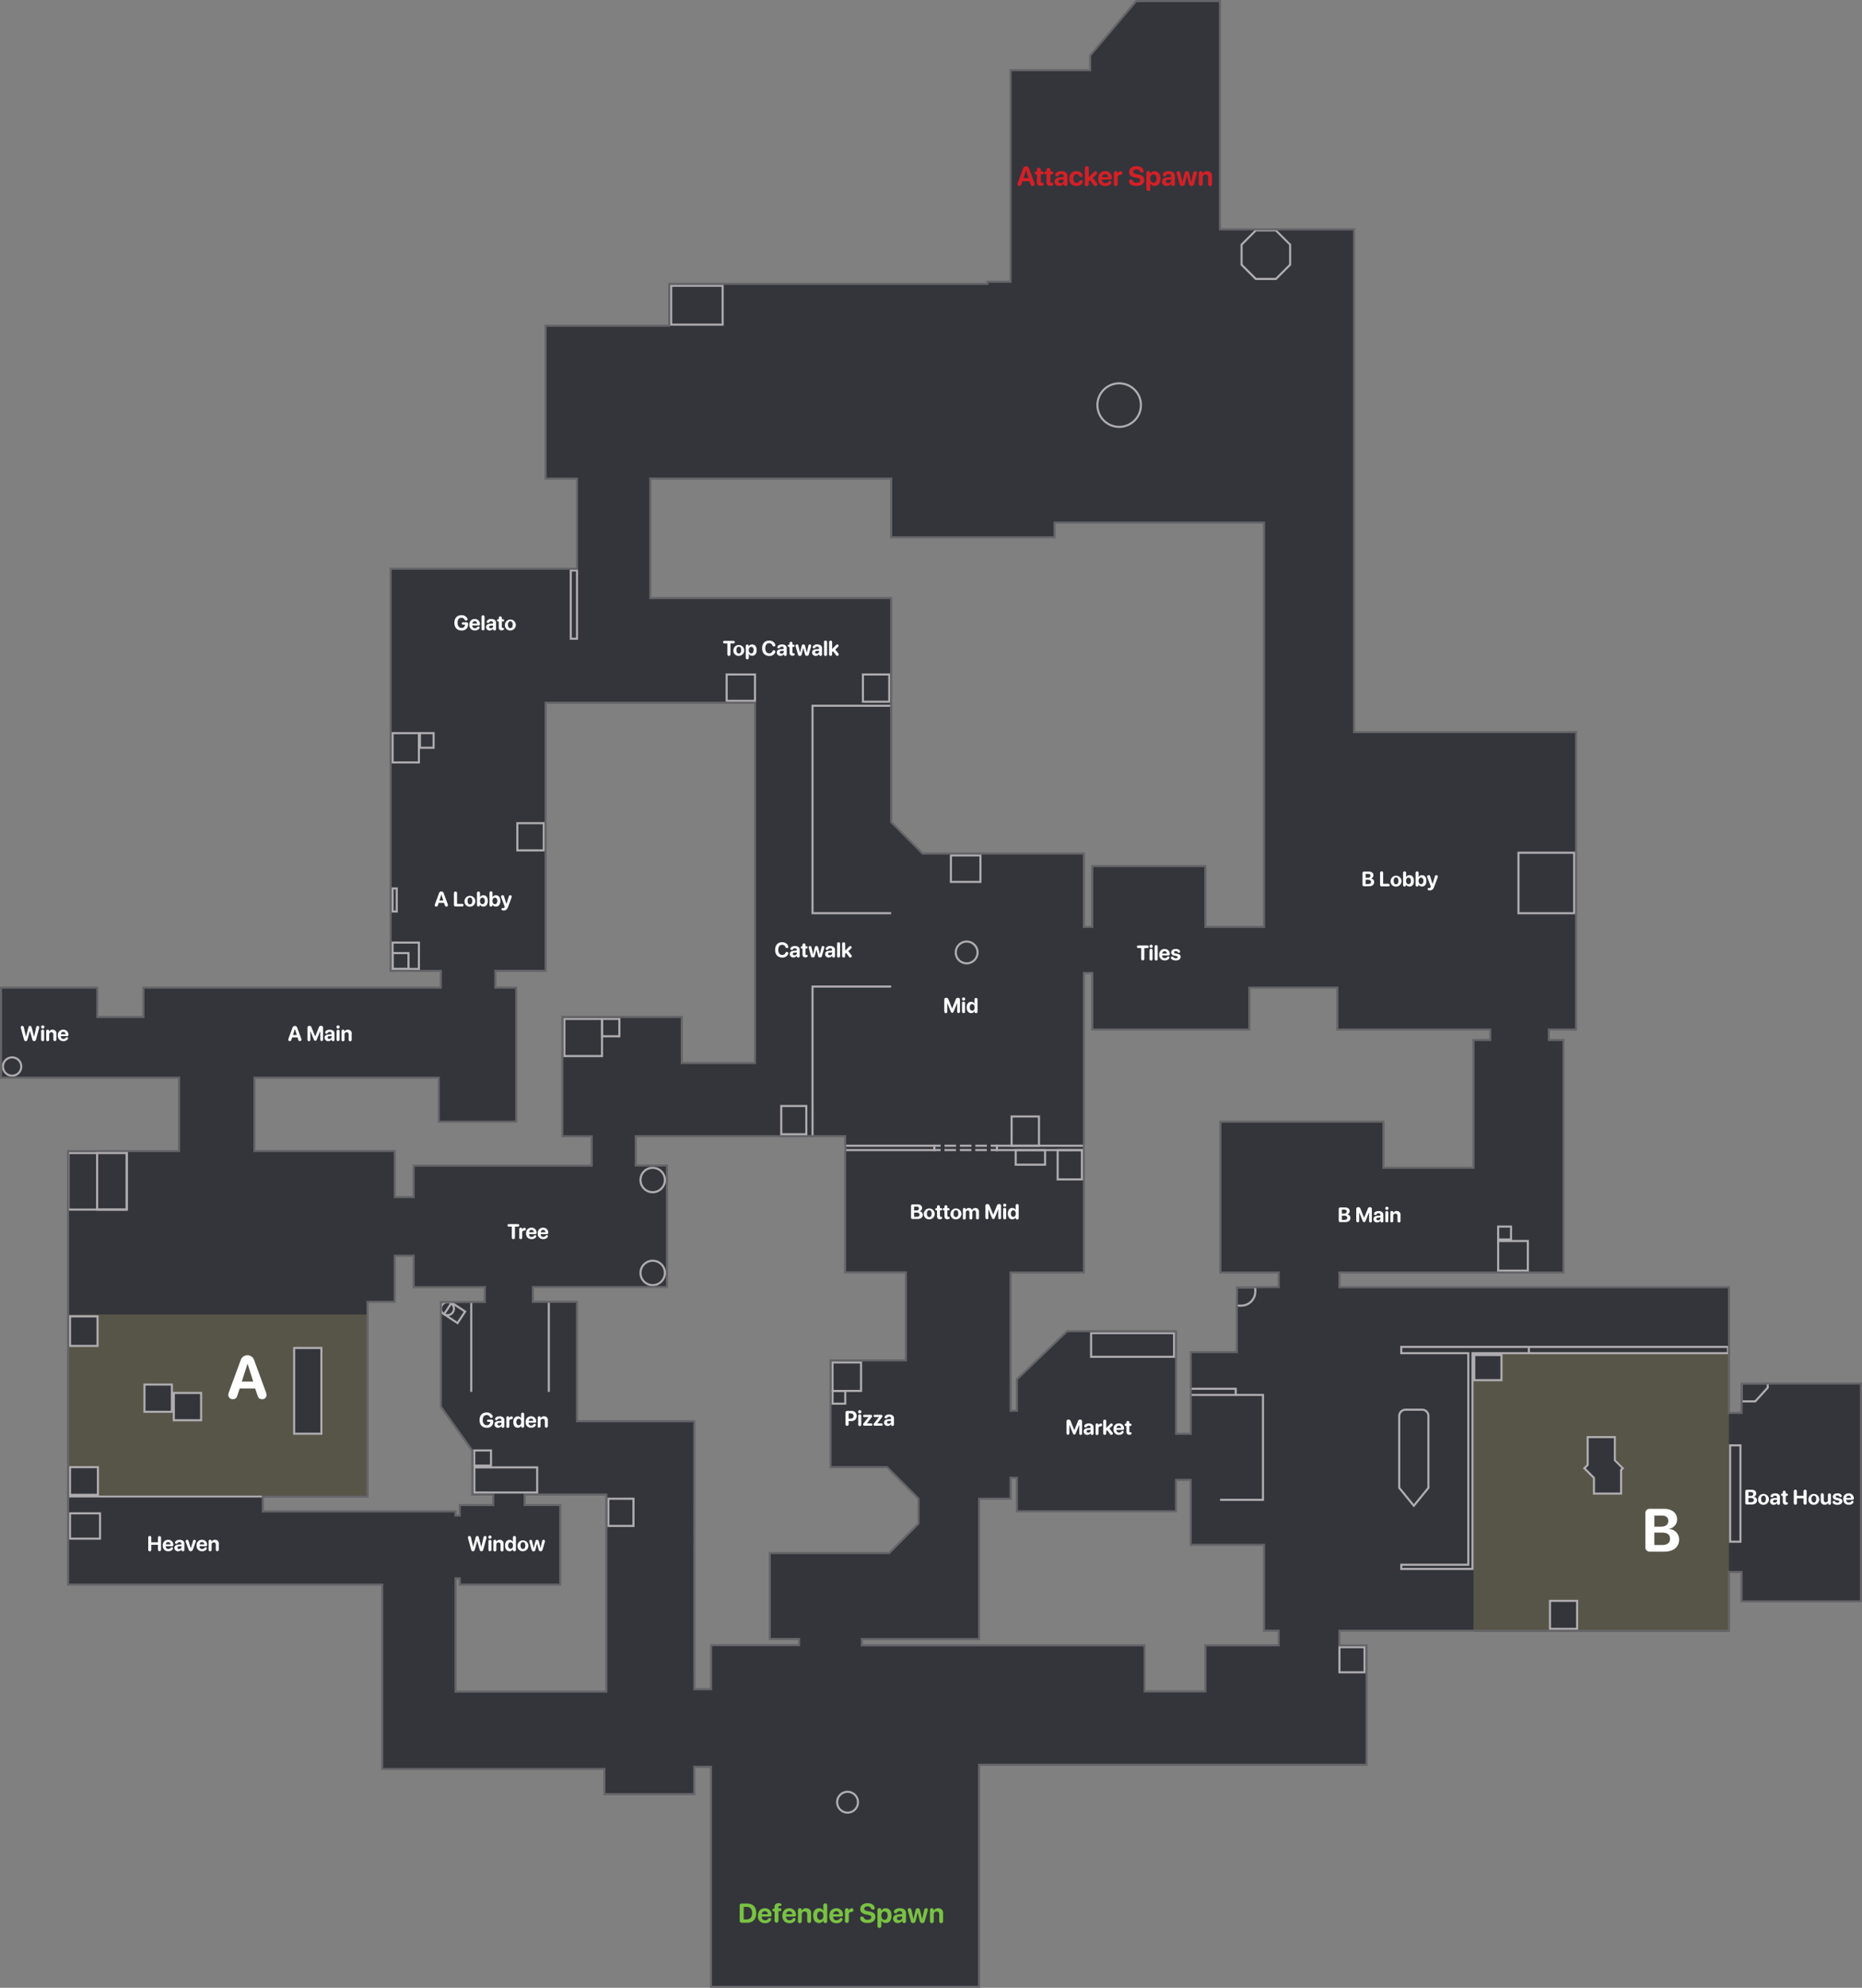 <svg xmlns="http://www.w3.org/2000/svg" viewBox="0 0 888.98 948.98"><rect x="0" y="0" width="888.98" height="948.98" fill="#808080" stroke="none"/><defs><style>.cls-1{fill:#33353b;}.cls-2{fill:#575548;}.cls-3{fill:#b0adb0;}.cls-4,.cls-5,.cls-6{fill:none;stroke-miterlimit:10;}.cls-4,.cls-5{stroke:#b0adb0;}.cls-5{stroke-dasharray:5.52 1.84;}.cls-6{stroke:#656569;}.cls-7{fill:#d32027;}.cls-8{fill:#fff;}.cls-9{fill:#79c143;}</style></defs><title>Ascent Defence</title><g id="May_body_merge" data-name="May body merge"><path class="cls-1" d="M144,1239.9h42.7v35h-53v207h150v88H389.75v12h42.91v-13h8v105h128v-106h185v-57h-13v-7h186v-28h6v14h57v-104h-57v14h-6v-60h-186v-7h107v-111h-7v-5h13v-142h-106v-240h-64v-109h-40l-22,26v7h-38v101h-11v1h-152v20h-59v73h15v43h-89v192h24v8h-142v14h-22v-14h-46v43Zm82.69,200h50v-93h13v-22h9v15h34V1347h-21v49.93l15,21v21h10v5h-16v5h-2v-2h-92Zm92,93.1V1478.9h2v3h48v-38h-17v-5h39V1533h-72Zm114-94.11v-35h-56v-57H355.62v-7.06h64v-58H404.69v-14h100v65h29v42h-36v51h27l15,15v11.94l-14,14.06h-57v41h14v3h-42v21h-8Zm279,72h-35v22h-29v-22h-135v-3h56v-67h15v-10h3v16h76v-15h7v31h35v41h7Zm101-294v5h-8v61h-43v-22H683.81v72h27.86v7h-20v31h-22v39h-7v-26h0v-23h-52l-24,23v15h-3v-66h35v-143h4v27h75v-20h42v20Zm-401-263h9v0h106v28h78v-7h100v193h-28v-29h-54v29h-4v-35h-77l-15-15.05V1010.92h-115v-57Zm-74,235h24v-128h100v172h-35v-22h-57v57h14v14h-85v15h-9v-22h-67v-35h88v21h37v-64h-10Z" transform="translate(-100.93 -725.4)"/></g><g id="Bombsite"><rect class="cls-2" x="799.06" y="1377.06" width="132.69" height="121.97" transform="translate(-673.57 1578.04) rotate(-90)"/><rect class="cls-2" x="161.63" y="1324.34" width="86.49" height="143.66" transform="translate(-1292.23 875.64) rotate(-90)"/><rect class="cls-1" x="739.88" y="764.19" width="13.1" height="13.45"/><rect class="cls-1" x="703.72" y="646.78" width="13.15" height="12.08"/><polygon class="cls-1" points="757.91 686.03 770.99 686.03 770.99 697.09 774.76 700.8 773.89 701.81 773.89 713 760.94 713 761.01 705.52 756.43 700.87 757.98 699.5 757.91 686.03"/><rect class="cls-1" x="140.41" y="643.34" width="12.94" height="41.01"/><rect class="cls-1" x="68.97" y="660.99" width="13.1" height="12.99"/><rect class="cls-1" x="82.98" y="664.98" width="13.04" height="13.04"/><rect class="cls-1" x="33.39" y="628.39" width="13.15" height="14.09"/><rect class="cls-1" x="33.19" y="700.39" width="13.48" height="13.21"/></g><g id="Lines"><path class="cls-3" d="M300.42,1075.9v13H288.87v-13h11.55m1-1H287.87v15h13.55v-15Z" transform="translate(-100.93 -725.4)"/><path class="cls-3" d="M307.44,1075.89v6h-5.51v-6h5.51m1-1h-7.51v8h7.51v-8Z" transform="translate(-100.93 -725.4)"/><path class="cls-3" d="M360.06,1118.88v12H348.43v-12h11.63m1-1H347.43v14h13.63v-14Z" transform="translate(-100.93 -725.4)"/><path class="cls-3" d="M295.45,1180.91v6.61h-6.61v-6.61h6.61m1-1h-8.61v8.61h8.61v-8.61Z" transform="translate(-100.93 -725.4)"/><path class="cls-3" d="M300.42,1175.89v11.58H288.84v-11.58h11.58m1-1H287.84v13.58h13.58v-13.58Z" transform="translate(-100.93 -725.4)"/><path class="cls-3" d="M160.93,1276.36v26H134.1v-26h26.83m1-1H133.1v28h28.83v-28Z" transform="translate(-100.93 -725.4)"/><path class="cls-3" d="M160.93,1275.92v26.45H147.8v-26.45h13.13m1-1H146.8v28.45h15.13v-28.45Z" transform="translate(-100.93 -725.4)"/><path class="cls-3" d="M147,1354.33v13.11H134.85v-13.11H147m1-1H133.85v15.11H148v-15.11Z" transform="translate(-100.93 -725.4)"/><path class="cls-3" d="M147.18,1426.33v12.2H134.84v-12.2h12.34m1-1H133.84v14.2h14.34v-14.2Z" transform="translate(-100.93 -725.4)"/><path class="cls-3" d="M148.18,1448.37v11.1H134.84v-11.1h13.34m1-1H133.84v13.1h15.34v-13.1Z" transform="translate(-100.93 -725.4)"/><rect class="cls-4" x="169.96" y="1386.34" width="12.99" height="13.1" transform="translate(-1317.37 843.94) rotate(-90)"/><rect class="cls-4" x="183.91" y="1390.39" width="13.04" height="13.04" transform="translate(-1307.41 861.94) rotate(-90)"/><path class="cls-3" d="M253.87,1369.43v39.93h-12v-39.93h12m1-1h-14v41.93h14v-41.93Z" transform="translate(-100.93 -725.4)"/><path class="cls-3" d="M356.89,1426.43v11h-29v-11h29m1-1h-31v13h31v-13Z" transform="translate(-100.93 -725.4)"/><path class="cls-3" d="M334.85,1418.34v6.24h-7v-6.24h7m1-1h-9v8.24h9v-8.24Z" transform="translate(-100.93 -725.4)"/><path class="cls-3" d="M316.71,1348l5.59,3.68-3.08,4.67-5.59-3.68,3.08-4.67m-.29-1.39-4.17,6.34,7.26,4.79,4.18-6.34-7.27-4.79Z" transform="translate(-100.93 -725.4)"/><path class="cls-3" d="M314.55,1347.55a2.61,2.61,0,1,1-2.6,2.61,2.6,2.6,0,0,1,2.6-2.61m0-1a3.61,3.61,0,1,0,3.6,3.61,3.61,3.61,0,0,0-3.6-3.61Z" transform="translate(-100.93 -725.4)"/><path class="cls-3" d="M402.87,1441.39v12h-11v-12h11m1-1h-13v14h13v-14Z" transform="translate(-100.93 -725.4)"/><path class="cls-3" d="M505.58,1581.31a4.47,4.47,0,1,1-4.46,4.47,4.47,4.47,0,0,1,4.46-4.47m0-1a5.47,5.47,0,1,0,5.46,5.47,5.47,5.47,0,0,0-5.46-5.47Z" transform="translate(-100.93 -725.4)"/><path class="cls-3" d="M562.45,1175.4a4.7,4.7,0,1,1-4.7,4.7,4.71,4.71,0,0,1,4.7-4.7m0-1a5.7,5.7,0,1,0,5.7,5.7,5.7,5.7,0,0,0-5.7-5.7Z" transform="translate(-100.93 -725.4)"/><rect class="cls-4" x="555.66" y="1133.06" width="12.64" height="14.09" transform="translate(-679.06 976.68) rotate(-90)"/><path class="cls-3" d="M525,1047.9v12H513.42v-12H525m1-1H512.42v14H526v-14Z" transform="translate(-100.93 -725.4)"/><path class="cls-3" d="M375.92,998.23v31.6h-2v-31.6h2m1-1h-4v33.6h4v-33.6Z" transform="translate(-100.93 -725.4)"/><path class="cls-3" d="M445.43,862.33v17.56H421.86V862.33h23.57m1-1H420.86v19.56h25.57V861.33Z" transform="translate(-100.93 -725.4)"/><path class="cls-3" d="M635.26,908.91a9.89,9.89,0,1,1-9.89,9.89,9.91,9.91,0,0,1,9.89-9.89m0-1a10.89,10.89,0,1,0,10.89,10.89,10.89,10.89,0,0,0-10.89-10.89Z" transform="translate(-100.93 -725.4)"/><path class="cls-3" d="M709.89,835.88l6.5,6.5v9.19l-6.5,6.5H700.7l-6.5-6.5v-9.19l6.5-6.5h9.19m.41-1h-10L693.2,842v10l7.08,7.09h10l7.09-7.09V842l-7.09-7.09Z" transform="translate(-100.93 -725.4)"/><path class="cls-3" d="M852,1133v27.87H826.4V1133H852m1-1H825.4v29.87H853V1132Z" transform="translate(-100.93 -725.4)"/><path class="cls-3" d="M925.44,1368.91v2h-122v103h-33v-1h32v-102h-32v-2h155m1-1h-157v4h32v100h-32v3h35v-103h122v-4Z" transform="translate(-100.93 -725.4)"/><path class="cls-3" d="M817.28,1372.79v11h-12v-11h12m1-1h-14v13h14v-13Z" transform="translate(-100.93 -725.4)"/><path class="cls-3" d="M853.39,1490.15v12.36H841.44v-12.36h11.95m1-1H840.44v14.36h13.95v-14.36Z" transform="translate(-100.93 -725.4)"/><path class="cls-3" d="M931.38,1415.91v45h-3.94v-45h3.94m1-1h-5.94v47h5.94v-47Z" transform="translate(-100.93 -725.4)"/><polygon class="cls-4" points="831.49 669.01 838.03 669.01 843.97 662.47 843.97 660.48 831.49 660.48 831.49 669.01"/><path class="cls-3" d="M871.43,1411.93v10.79l.29.3,3.29,3.29-.32.32-.3.3v11H862.44v-7.19l-.29-.29-4.09-4.09,1.09-1.09.29-.29v-13h12m1-1h-14v13.58l-1.8,1.8,4.8,4.79v7.78h13.95v-11.54l1-1-4-4v-11.38Z" transform="translate(-100.93 -725.4)"/><path class="cls-3" d="M779.92,1398.89a2.48,2.48,0,0,1,2.48,2.49v34.14l-6.46,7.94-6.47-7.94v-34.14a2.49,2.49,0,0,1,2.49-2.49h8m0-1h-8a3.49,3.49,0,0,0-3.49,3.49v34.5h0l7.47,9.17,7.46-9.17v-34.5a3.48,3.48,0,0,0-3.48-3.49Z" transform="translate(-100.93 -725.4)"/><path class="cls-4" d="M697.21,1335.35" transform="translate(-100.93 -725.4)"/><polygon class="cls-3" points="584.58 616.03 584.58 616.03 584.58 616.04 584.58 616.03 584.58 616.03"/><path class="cls-3" d="M699.74,1340.41V1342a6.22,6.22,0,0,1-6.21,6.22h-1.59v-7.8h7.8m1-1h-9.8v9.8h2.59a7.21,7.21,0,0,0,7.21-7.22v-2.58Z" transform="translate(-100.93 -725.4)"/><rect class="cls-4" x="678.68" y="1379.11" width="2.96" height="21.51" transform="translate(-810.64 1344.63) rotate(-90)"/><polyline class="cls-4" points="589.99 665.94 602.99 665.94 602.99 716.03 582.51 716.03"/><line class="cls-4" x1="729.93" y1="646.02" x2="729.93" y2="643.02"/><polyline class="cls-4" points="387.93 542.47 387.93 470.98 425.45 470.98"/><polyline class="cls-4" points="425.95 336.92 387.93 336.92 387.93 435.96 425.45 435.96"/><rect class="cls-4" x="448.34" y="1046.93" width="12.6" height="13.54" transform="translate(-700 782.94) rotate(-90)"/><line class="cls-4" x1="225" y1="664.48" x2="225" y2="621.55"/><line class="cls-4" x1="262.02" y1="664.48" x2="262.02" y2="621.13"/><rect class="cls-4" x="473.17" y="1254.18" width="13.49" height="11.96" transform="translate(-881.18 1014.67) rotate(-90)"/><rect class="cls-4" x="524.68" y="1252.11" width="2.07" height="42.6" transform="translate(-848.63 1073.73) rotate(-90)"/><rect class="cls-4" x="596.64" y="1252.66" width="2.07" height="41.5" transform="translate(-776.67 1145.69) rotate(-90)"/><rect class="cls-4" x="583.46" y="1258.86" width="13.96" height="13.07" transform="translate(-775.89 1130.43) rotate(-90)"/><rect class="cls-4" x="589.42" y="1270.96" width="6.93" height="14.01" transform="translate(-786.02 1145.44) rotate(-90)"/><rect class="cls-4" x="604.72" y="1275.68" width="13.96" height="11.59" transform="translate(-770.72 1167.77) rotate(-90)"/><polyline class="cls-4" points="472.99 546.97 475.99 546.97 475.99 549.04 472.99 549.04"/><line class="cls-5" x1="471.15" y1="549.04" x2="450.01" y2="549.04"/><polyline class="cls-4" points="449.09 549.04 446.09 549.04 446.09 546.97 449.09 546.97"/><line class="cls-5" x1="450.93" y1="546.97" x2="472.07" y2="546.97"/><rect class="cls-3" x="133.84" y="1439.39" width="92.22" height="0.91" transform="translate(258.97 2154.29) rotate(180)"/><path class="cls-3" d="M829.87,1318.35v13.17H816.7v-13.17h13.17m1-1H815.7v15.17h15.17v-15.17Z" transform="translate(-100.93 -725.4)"/><path class="cls-3" d="M821.85,1311.48v5.15H816.7v-5.15h5.15m1-1H815.7v7.15h7.15v-7.15Z" transform="translate(-100.93 -725.4)"/><rect class="cls-4" x="621.88" y="1361.84" width="39.62" height="11.31" transform="translate(1182.43 2009.58) rotate(180)"/><rect class="cls-4" x="498.41" y="1375.82" width="13.62" height="13.62" transform="translate(909.5 2039.86) rotate(180)"/><rect class="cls-4" x="498.41" y="1389.44" width="6.08" height="6.08" transform="translate(901.97 2059.57) rotate(180)"/><circle class="cls-4" cx="311.62" cy="607.7" r="5.83"/><circle class="cls-4" cx="311.62" cy="563.34" r="5.83"/><rect class="cls-4" x="370.38" y="1211.83" width="17.97" height="17.75" transform="translate(657.8 1716) rotate(180)"/><rect class="cls-4" x="388.35" y="1211.83" width="8.29" height="8.29" transform="translate(684.06 1706.54) rotate(180)"/><rect class="cls-4" x="740.43" y="1511.76" width="12" height="12" transform="translate(1391.92 2310.11) rotate(180)"/><path class="cls-3" d="M106.72,1230.7a3.87,3.87,0,1,1-3.87,3.86,3.86,3.86,0,0,1,3.87-3.86m0-1a4.87,4.87,0,1,0,4.86,4.86,4.87,4.87,0,0,0-4.86-4.86Z" transform="translate(-100.93 -725.4)"/><path class="cls-3" d="M289.85,1150.06v10h-1v-10h1m1-1h-3v12h3v-12Z" transform="translate(-100.93 -725.4)"/></g><g id="Outlines"><path class="cls-6" d="M143.71,1239.9h42.7v35h-53v207h150v88H389.49v12H432.4v-13h8v105h128v-106h185v-57h-13v-7h186v-28h6v14h57v-104h-57v14h-6v-60h-186v-7h107v-111h-7v-5h13v-142h-106v-240h-64v-109h-40l-22,26v7h-38v101h-11v1h-152v20h-59v73h15v43h-89v192h24v8h-142v14h-22v-14h-46v43Zm82.7,200h50v-93h13v-22h9v15h34V1347h-21v49.93l15,21v21h10v5h-16v5h-2v-2h-92Zm92,93.1V1478.9h2v3h48v-38h-17v-5h39V1533h-72Zm114-94.11v-35h-56v-57H355.37v-7.06h64v-58H404.44v-14h100v65h29v42h-36v51h27l15,15v11.94l-14,14.06h-57v41h14v3h-42v21h-8Zm279,72h-35v22h-29v-22h-135v-3h56v-67h15v-10h3v16h76v-15h7v31h35v41h7Zm101-294v5h-8v61h-43v-22H683.56v72h27.86v7h-20v31h-22v39h-7v-26h0v-23h-52l-24,23v15h-3v-66h35v-143h4v27h75v-20h42v20Zm-401-263h9v0h106v28h78v-7h100v193h-28v-29h-54v29h-4v-35h-77l-15-15.05V1010.92h-115v-57Zm-74,235h24v-128h100v172h-35v-22h-57v57h14v14h-85v15h-9v-22h-67v-35h88v21h37v-64h-10Z" transform="translate(-100.93 -725.4)"/></g><g id="callouts_copy" data-name="callouts copy"><path class="cls-7" d="M586.73,813.29a1.76,1.76,0,0,1,.13-.61l2.5-6.81a1.51,1.51,0,0,1,2.9,0l2.52,6.82a1.64,1.64,0,0,1,.12.61.9.9,0,0,1-1,.9c-.54,0-.83-.25-1-.85l-.48-1.44h-3.31l-.48,1.42c-.18.61-.46.87-1,.87A.87.87,0,0,1,586.73,813.29Zm5.29-2.88-1.22-3.75h0l-1.19,3.75Z" transform="translate(-100.93 -725.4)"/><path class="cls-7" d="M596,808.66h-.35a.7.7,0,1,1,0-1.4H596v-.75a.93.93,0,1,1,1.85,0v.75h.66a.7.7,0,1,1,0,1.4h-.66v3.26c0,.48.17.68.57.71l.12,0c.46.05.71.24.71.67s-.54.82-1.32.82h-.06a1.63,1.63,0,0,1-1.87-1.81Z" transform="translate(-100.93 -725.4)"/><path class="cls-7" d="M600.57,808.66h-.35a.7.7,0,1,1,0-1.4h.35v-.75a.93.93,0,1,1,1.86,0v.75h.65a.7.7,0,1,1,0,1.4h-.65v3.26c0,.48.16.68.56.71l.12,0c.46.05.71.24.71.67s-.54.82-1.32.82h-.06a1.63,1.63,0,0,1-1.87-1.81Z" transform="translate(-100.93 -725.4)"/><path class="cls-7" d="M604.37,812.11c0-1.24,1-2,2.65-2.05l1.72-.11v-.45c0-.63-.45-1-1.15-1a1.49,1.49,0,0,0-1.32.72.92.92,0,0,1-.73.34.72.72,0,0,1-.78-.71.9.9,0,0,1,.1-.42c.31-.81,1.41-1.31,2.82-1.31,1.74,0,2.88.9,2.88,2.27v3.88a.85.85,0,0,1-.9.93.82.82,0,0,1-.89-.82V813h0a2.35,2.35,0,0,1-2.08,1.14A2.1,2.1,0,0,1,604.37,812.11Zm4.37-.54v-.49l-1.44.09c-.69.05-1.08.36-1.08.84s.41.83,1,.83A1.37,1.37,0,0,0,608.74,811.57Z" transform="translate(-100.93 -725.4)"/><path class="cls-7" d="M611.5,810.66a3.21,3.21,0,0,1,3.34-3.54,3,3,0,0,1,2.87,1.62,1.16,1.16,0,0,1,.1.46.72.72,0,0,1-.79.72.8.8,0,0,1-.78-.48,1.45,1.45,0,0,0-1.34-.87c-.94,0-1.52.77-1.52,2.09s.58,2.1,1.51,2.1a1.47,1.47,0,0,0,1.33-.8c.25-.39.45-.55.84-.55a.73.73,0,0,1,.78.75,1.09,1.09,0,0,1-.12.48,3.06,3.06,0,0,1-2.86,1.57A3.21,3.21,0,0,1,611.5,810.66Z" transform="translate(-100.93 -725.4)"/><path class="cls-7" d="M618.88,813.24v-7.5a.93.93,0,1,1,1.85,0V810h0l2.46-2.47a1,1,0,0,1,.74-.37.8.8,0,0,1,.82.81.84.84,0,0,1-.35.7l-1.73,1.63,1.9,2.42a1,1,0,0,1,.26.68.82.82,0,0,1-.88.84c-.4,0-.62-.14-.91-.58l-1.75-2.31-.59.55v1.38a.93.93,0,1,1-1.85,0Z" transform="translate(-100.93 -725.4)"/><path class="cls-7" d="M625.27,810.7c0-2.19,1.27-3.58,3.28-3.58a3.05,3.05,0,0,1,3.23,3.16.73.73,0,0,1-.81.81h-3.88v.08a1.51,1.51,0,0,0,1.55,1.67,1.93,1.93,0,0,0,1.62-.82.76.76,0,0,1,.6-.27.68.68,0,0,1,.73.68,1,1,0,0,1-.13.45,3.05,3.05,0,0,1-2.82,1.33A3.16,3.16,0,0,1,625.27,810.7ZM630,810a1.39,1.39,0,0,0-1.42-1.46,1.45,1.45,0,0,0-1.46,1.46Z" transform="translate(-100.93 -725.4)"/><path class="cls-7" d="M632.73,813.24v-5.18a.86.86,0,0,1,.9-.94.84.84,0,0,1,.87.94v.44h0a1.51,1.51,0,0,1,1.42-1.35.83.83,0,0,1,.57.18.8.8,0,0,1,.27.68.83.83,0,0,1-.27.67,1.27,1.27,0,0,1-.8.24c-.85,0-1.15.49-1.15,1.29v3a.93.93,0,1,1-1.85,0Z" transform="translate(-100.93 -725.4)"/><path class="cls-7" d="M640.07,812.46a1.29,1.29,0,0,1-.1-.51.81.81,0,0,1,.84-.85.92.92,0,0,1,.88.56,1.9,1.9,0,0,0,1.89,1c1,0,1.73-.5,1.73-1.17s-.43-1-1.58-1.18l-1-.19c-1.83-.36-2.72-1.24-2.72-2.6,0-1.68,1.46-2.79,3.49-2.79,1.68,0,2.94.7,3.35,1.9a1.32,1.32,0,0,1,.07.42.75.75,0,0,1-.82.77.93.93,0,0,1-.91-.57,1.67,1.67,0,0,0-1.69-1c-.94,0-1.57.44-1.57,1.11s.44.92,1.52,1.13l1,.2c1.94.39,2.78,1.17,2.78,2.56,0,1.79-1.4,2.92-3.69,2.92C641.65,814.22,640.44,813.46,640.07,812.46Z" transform="translate(-100.93 -725.4)"/><path class="cls-7" d="M648.24,815.53v-7.46a.86.86,0,0,1,.91-1,.87.87,0,0,1,.92,1v.37h0a2.23,2.23,0,0,1,2.11-1.3c1.73,0,2.79,1.32,2.79,3.51s-1.06,3.51-2.76,3.51a2.22,2.22,0,0,1-2.11-1.25h0v2.61a.93.93,0,1,1-1.85,0Zm4.86-4.87c0-1.23-.58-2-1.51-2s-1.51.81-1.51,2,.6,2,1.51,2S653.1,811.9,653.1,810.66Z" transform="translate(-100.93 -725.4)"/><path class="cls-7" d="M655.68,812.11c0-1.24,1-2,2.66-2.05l1.71-.11v-.45c0-.63-.44-1-1.14-1a1.47,1.47,0,0,0-1.32.72.94.94,0,0,1-.74.34.71.71,0,0,1-.77-.71,1,1,0,0,1,.09-.42c.32-.81,1.41-1.31,2.82-1.31,1.75,0,2.88.9,2.88,2.27v3.88a.84.84,0,0,1-.9.93.82.82,0,0,1-.89-.82V813h0a2.35,2.35,0,0,1-2.08,1.14A2.1,2.1,0,0,1,655.68,812.11Zm4.37-.54v-.49l-1.43.09c-.7.05-1.09.36-1.09.84s.42.83,1,.83A1.37,1.37,0,0,0,660.05,811.57Z" transform="translate(-100.93 -725.4)"/><path class="cls-7" d="M664.14,813.23l-1.37-4.74a2,2,0,0,1-.1-.57.82.82,0,0,1,.9-.8.86.86,0,0,1,.87.79l1,4.4h0l1.06-4.34a1.06,1.06,0,0,1,2.08,0l1.06,4.34h0l1-4.41a.85.85,0,0,1,.86-.78.81.81,0,0,1,.88.79,2.29,2.29,0,0,1-.1.56L671,813.22a1.12,1.12,0,0,1-1.18,1,1.09,1.09,0,0,1-1.2-1l-1-4h0l-1,4a1.1,1.1,0,0,1-1.19,1A1.12,1.12,0,0,1,664.14,813.23Z" transform="translate(-100.93 -725.4)"/><path class="cls-7" d="M673.3,813.24v-5.18a.85.85,0,0,1,.9-.94.87.87,0,0,1,.93.94v.38h0a2.09,2.09,0,0,1,2.1-1.3,2.24,2.24,0,0,1,2.36,2.54v3.56a.93.93,0,1,1-1.85,0v-3.17c0-.89-.42-1.4-1.25-1.4a1.34,1.34,0,0,0-1.36,1.49v3.08a.93.93,0,1,1-1.86,0Z" transform="translate(-100.93 -725.4)"/><path class="cls-8" d="M751.44,1147.78v-5.51a.7.7,0,0,1,.74-.77h2.33c1.32,0,2.15.68,2.15,1.76a1.55,1.55,0,0,1-1.32,1.53v0a1.7,1.7,0,0,1,1.66,1.7c0,1.24-.93,2-2.44,2h-2.38A.69.69,0,0,1,751.44,1147.78Zm2.54-3.35c.78,0,1.23-.34,1.23-.94s-.39-.89-1.08-.89h-1.21v1.83Zm.21,3c.85,0,1.31-.36,1.31-1s-.48-1-1.35-1h-1.23v2Z" transform="translate(-100.93 -725.4)"/><path class="cls-8" d="M759.82,1147.78v-5.6a.74.74,0,1,1,1.47,0v5.15h2.5a.61.61,0,1,1,0,1.22h-3.24A.68.68,0,0,1,759.82,1147.78Z" transform="translate(-100.93 -725.4)"/><path class="cls-8" d="M764.86,1145.93a2.6,2.6,0,1,1,2.59,2.73A2.48,2.48,0,0,1,764.86,1145.93Zm3.74,0c0-1-.45-1.64-1.15-1.64s-1.14.6-1.14,1.64.44,1.64,1.14,1.64S768.6,1147,768.6,1145.93Z" transform="translate(-100.93 -725.4)"/><path class="cls-8" d="M770.81,1147.93v-5.79a.68.68,0,0,1,.72-.74.67.67,0,0,1,.71.74v2.08h0a1.7,1.7,0,0,1,1.61-1c1.33,0,2.13,1,2.13,2.7s-.8,2.7-2.12,2.7a1.72,1.72,0,0,1-1.64-1h0v.28a.66.66,0,0,1-.71.72A.65.65,0,0,1,770.81,1147.93Zm3.74-2c0-1-.44-1.55-1.15-1.55s-1.17.62-1.17,1.55.48,1.56,1.17,1.56S774.55,1146.89,774.55,1145.93Z" transform="translate(-100.93 -725.4)"/><path class="cls-8" d="M776.78,1147.93v-5.79a.68.68,0,0,1,.72-.74.67.67,0,0,1,.71.74v2.08h0a1.71,1.71,0,0,1,1.62-1c1.32,0,2.12,1,2.12,2.7s-.8,2.7-2.12,2.7a1.72,1.72,0,0,1-1.64-1h0v.28a.66.66,0,0,1-.71.72A.65.65,0,0,1,776.78,1147.93Zm3.74-2c0-1-.44-1.55-1.15-1.55s-1.16.62-1.16,1.55.47,1.56,1.16,1.56S780.52,1146.89,780.52,1145.93Z" transform="translate(-100.93 -725.4)"/><path class="cls-8" d="M782.53,1149.82a.46.46,0,0,1,.52-.47h.25a.73.73,0,0,0,.69-.48l.07-.18-1.67-4.41a1.35,1.35,0,0,1-.08-.42.68.68,0,0,1,.73-.66c.38,0,.58.16.69.58l1.14,3.62h0l1.14-3.63c.12-.4.32-.57.69-.57a.64.64,0,0,1,.69.64,1.6,1.6,0,0,1-.07.42l-1.61,4.37c-.49,1.35-1.09,1.85-2.24,1.85C782.86,1150.49,782.53,1150.25,782.53,1149.82Z" transform="translate(-100.93 -725.4)"/><path class="cls-8" d="M645.79,1183.12V1178h-1.45a.61.61,0,1,1,0-1.22h4.38a.61.61,0,1,1,0,1.22h-1.45v5.15a.74.74,0,1,1-1.48,0Z" transform="translate(-100.93 -725.4)"/><path class="cls-8" d="M649.76,1177.17a.76.76,0,0,1,1.52,0,.76.76,0,0,1-1.52,0Zm0,6v-4a.72.72,0,1,1,1.43,0v4a.72.72,0,1,1-1.43,0Z" transform="translate(-100.93 -725.4)"/><path class="cls-8" d="M652.21,1183.16v-5.77a.72.72,0,1,1,1.43,0v5.77a.72.72,0,1,1-1.43,0Z" transform="translate(-100.93 -725.4)"/><path class="cls-8" d="M654.41,1181.2a2.47,2.47,0,0,1,2.53-2.75,2.35,2.35,0,0,1,2.48,2.44.57.57,0,0,1-.62.62h-3v.06a1.16,1.16,0,0,0,1.19,1.28,1.47,1.47,0,0,0,1.25-.63.6.6,0,0,1,.46-.21.52.52,0,0,1,.56.53.63.63,0,0,1-.1.34,2.33,2.33,0,0,1-2.16,1A2.43,2.43,0,0,1,654.41,1181.2Zm3.64-.57a1.09,1.09,0,0,0-1.1-1.13,1.13,1.13,0,0,0-1.13,1.13Z" transform="translate(-100.93 -725.4)"/><path class="cls-8" d="M660,1182.86a.85.85,0,0,1,0-.26.54.54,0,0,1,.58-.55.81.81,0,0,1,.62.32,1.27,1.27,0,0,0,1.14.54c.52,0,.85-.22.85-.56s-.18-.44-.69-.55l-.88-.19c-1-.22-1.54-.74-1.54-1.52,0-1,.86-1.64,2.22-1.64a2,2,0,0,1,2.05,1.08.86.86,0,0,1,0,.21c0,.29-.19.49-.55.49a.69.69,0,0,1-.52-.22,1.22,1.22,0,0,0-1-.56c-.49,0-.82.23-.82.57s.2.45.72.56l.87.19c1.11.23,1.57.64,1.57,1.42,0,1-.93,1.72-2.31,1.72C661.08,1183.91,660.28,1183.48,660,1182.86Z" transform="translate(-100.93 -725.4)"/><path class="cls-8" d="M551.75,1208.37v-5.6a.87.87,0,0,1,1-1,1,1,0,0,1,1,.76l1.75,4.33h0l1.74-4.33a1,1,0,0,1,1-.76.87.87,0,0,1,1,1v5.6a.66.66,0,1,1-1.32,0v-4.16h0l-1.74,4.26a.67.67,0,0,1-1.27,0l-1.74-4.26h0v4.16a.66.66,0,1,1-1.31,0Z" transform="translate(-100.93 -725.4)"/><path class="cls-8" d="M560.23,1202.34a.76.76,0,1,1,.76.74A.74.74,0,0,1,560.23,1202.34Zm0,6v-4a.67.67,0,0,1,.71-.75.68.68,0,0,1,.72.75v4a.67.67,0,0,1-.72.74A.67.67,0,0,1,560.28,1208.32Z" transform="translate(-100.93 -725.4)"/><path class="cls-8" d="M562.46,1206.34c0-1.66.83-2.69,2.15-2.69a1.68,1.68,0,0,1,1.59,1h0v-2.07a.68.68,0,0,1,.72-.75.67.67,0,0,1,.71.75v5.78a.65.65,0,0,1-.71.72.67.67,0,0,1-.72-.72v-.3h0a1.65,1.65,0,0,1-1.61,1C563.29,1209.05,562.46,1208,562.46,1206.34Zm3.78,0c0-1-.45-1.56-1.16-1.56s-1.16.6-1.16,1.56.44,1.55,1.16,1.55S566.24,1207.3,566.24,1206.35Z" transform="translate(-100.93 -725.4)"/><path class="cls-8" d="M535.89,1306.64v-5.51a.69.69,0,0,1,.73-.77H539c1.33,0,2.16.68,2.16,1.76a1.56,1.56,0,0,1-1.33,1.53v0a1.7,1.7,0,0,1,1.66,1.7c0,1.24-.93,2-2.43,2h-2.39A.68.68,0,0,1,535.89,1306.64Zm2.53-3.35c.79,0,1.24-.34,1.24-.94s-.4-.89-1.09-.89h-1.21v1.83Zm.21,3c.85,0,1.31-.36,1.31-1s-.47-1-1.34-1h-1.24v2Z" transform="translate(-100.93 -725.4)"/><path class="cls-8" d="M542,1304.79a2.6,2.6,0,1,1,2.59,2.73A2.48,2.48,0,0,1,542,1304.79Zm3.74,0c0-1-.45-1.64-1.15-1.64s-1.14.6-1.14,1.64.44,1.64,1.14,1.64S545.71,1305.84,545.71,1304.79Z" transform="translate(-100.93 -725.4)"/><path class="cls-8" d="M548.27,1303.25H548a.54.54,0,1,1,0-1.08h.27v-.58a.72.72,0,1,1,1.43,0v.58h.5a.54.54,0,1,1,0,1.08h-.5v2.5c0,.38.12.53.43.56h.09c.35,0,.54.18.54.51s-.41.64-1,.64h0a1.26,1.26,0,0,1-1.44-1.4Z" transform="translate(-100.93 -725.4)"/><path class="cls-8" d="M551.82,1303.25h-.27a.54.54,0,1,1,0-1.08h.27v-.58a.72.72,0,1,1,1.43,0v.58h.5a.54.54,0,1,1,0,1.08h-.5v2.5c0,.38.13.53.43.56h.1c.35,0,.54.18.54.51s-.41.64-1,.64h0a1.26,1.26,0,0,1-1.44-1.4Z" transform="translate(-100.93 -725.4)"/><path class="cls-8" d="M554.73,1304.79a2.6,2.6,0,1,1,2.6,2.73A2.48,2.48,0,0,1,554.73,1304.79Zm3.74,0c0-1-.45-1.64-1.14-1.64s-1.15.6-1.15,1.64.44,1.64,1.15,1.64S558.47,1305.84,558.47,1304.79Z" transform="translate(-100.93 -725.4)"/><path class="cls-8" d="M560.65,1306.77v-4a.69.69,0,1,1,1.38,0v.33h0a1.53,1.53,0,0,1,1.49-1,1.38,1.38,0,0,1,1.46,1.07h0a1.66,1.66,0,0,1,1.63-1.07,1.64,1.64,0,0,1,1.71,1.75v2.94a.67.67,0,0,1-.72.74.66.66,0,0,1-.7-.74v-2.58c0-.6-.31-.94-.86-.94a.89.89,0,0,0-.9,1v2.54a.69.69,0,1,1-1.37,0v-2.62a.81.81,0,0,0-.84-.9.91.91,0,0,0-.91,1v2.52a.72.72,0,1,1-1.43,0Z" transform="translate(-100.93 -725.4)"/><path class="cls-8" d="M571.38,1306.81v-5.59a.88.88,0,0,1,1-1,1,1,0,0,1,1,.76l1.75,4.33h0l1.75-4.33a1,1,0,0,1,1-.76.87.87,0,0,1,1,1v5.59a.66.66,0,1,1-1.32,0v-4.16h0l-1.74,4.27a.63.63,0,0,1-.63.45.64.64,0,0,1-.64-.45l-1.74-4.27h0v4.16a.66.66,0,1,1-1.32,0Z" transform="translate(-100.93 -725.4)"/><path class="cls-8" d="M579.87,1300.79a.76.76,0,1,1,.76.74A.74.74,0,0,1,579.87,1300.79Zm0,6v-4a.67.67,0,0,1,.71-.74.68.68,0,0,1,.72.74v4a.68.68,0,0,1-.72.74A.67.67,0,0,1,579.92,1306.77Z" transform="translate(-100.93 -725.4)"/><path class="cls-8" d="M582.1,1304.78c0-1.66.83-2.69,2.15-2.69a1.68,1.68,0,0,1,1.59,1h0V1301a.72.72,0,1,1,1.43,0v5.79a.72.72,0,1,1-1.43,0v-.3h0a1.65,1.65,0,0,1-1.61,1C582.93,1307.49,582.1,1306.46,582.1,1304.78Zm3.78,0c0-1-.45-1.56-1.16-1.56s-1.16.6-1.16,1.56.44,1.55,1.16,1.55S585.88,1305.75,585.88,1304.79Z" transform="translate(-100.93 -725.4)"/><path class="cls-8" d="M504.62,1405.36v-5.61a.7.7,0,0,1,.74-.77h2.13a2.31,2.31,0,0,1,2.44,2.42,2.34,2.34,0,0,1-2.51,2.41H506.1v1.55a.74.74,0,1,1-1.48,0Zm2.47-2.7a1.26,1.26,0,1,0,0-2.51h-1v2.51Z" transform="translate(-100.93 -725.4)"/><path class="cls-8" d="M510.65,1399.41a.77.77,0,1,1,.77.74A.75.75,0,0,1,510.65,1399.41Zm.05,6v-4a.72.72,0,1,1,1.43,0v4a.72.72,0,1,1-1.43,0Z" transform="translate(-100.93 -725.4)"/><path class="cls-8" d="M513,1405.46a.74.74,0,0,1,.2-.49l2.41-3.06v0h-2.06a.54.54,0,1,1,0-1.08h3.05a.61.61,0,0,1,.68.62.9.9,0,0,1-.23.58l-2.23,2.91v0h2a.55.55,0,1,1,0,1.09h-3.21A.56.56,0,0,1,513,1405.46Z" transform="translate(-100.93 -725.4)"/><path class="cls-8" d="M518,1405.46a.69.69,0,0,1,.2-.49l2.41-3.06v0h-2.07a.54.54,0,1,1,0-1.08h3a.61.61,0,0,1,.68.62.85.85,0,0,1-.23.58l-2.23,2.91v0h2a.55.55,0,1,1,0,1.09h-3.21A.55.55,0,0,1,518,1405.46Z" transform="translate(-100.93 -725.4)"/><path class="cls-8" d="M523,1404.53c0-1,.73-1.51,2-1.59l1.32-.07v-.35c0-.49-.34-.77-.88-.77a1.15,1.15,0,0,0-1,.55.68.68,0,0,1-.56.26.55.55,0,0,1-.6-.54.75.75,0,0,1,.07-.33,2.22,2.22,0,0,1,2.17-1c1.34,0,2.22.7,2.22,1.75v3a.65.65,0,0,1-.7.71.63.63,0,0,1-.68-.63v-.27h0a1.8,1.8,0,0,1-1.6.88A1.61,1.61,0,0,1,523,1404.53Zm3.36-.42v-.38l-1.11.07c-.53,0-.83.28-.83.65s.32.63.8.63A1,1,0,0,0,526.34,1404.11Z" transform="translate(-100.93 -725.4)"/><path class="cls-8" d="M610.1,1409.7v-5.59a.88.88,0,0,1,1-1,1,1,0,0,1,1,.76l1.74,4.34h0l1.75-4.34a1,1,0,0,1,1-.76.87.87,0,0,1,.94,1v5.59a.66.66,0,1,1-1.31,0v-4.16h0l-1.74,4.26a.62.62,0,0,1-.63.45.63.63,0,0,1-.64-.44l-1.74-4.27h0v4.16a.66.66,0,1,1-1.32,0Z" transform="translate(-100.93 -725.4)"/><path class="cls-8" d="M618.3,1408.79c0-1,.74-1.5,2-1.58l1.32-.08v-.34c0-.49-.34-.78-.88-.78a1.14,1.14,0,0,0-1,.56.75.75,0,0,1-.57.26.54.54,0,0,1-.59-.55.74.74,0,0,1,.07-.32c.24-.62,1.08-1,2.17-1,1.34,0,2.21.69,2.21,1.75v3a.65.65,0,0,1-.69.72.62.62,0,0,1-.68-.64v-.26h0a1.83,1.83,0,0,1-1.61.88A1.62,1.62,0,0,1,618.3,1408.79Zm3.36-.41V1408l-1.1.06c-.53,0-.84.28-.84.65s.32.64.8.64A1,1,0,0,0,621.66,1408.38Z" transform="translate(-100.93 -725.4)"/><path class="cls-8" d="M624,1409.66v-4a.65.65,0,0,1,.69-.71.64.64,0,0,1,.67.71v.34h0a1.16,1.16,0,0,1,1.09-1,.69.69,0,0,1,.45.13.65.65,0,0,1,.2.53.66.66,0,0,1-.2.51,1,1,0,0,1-.62.19c-.65,0-.88.37-.88,1v2.33a.72.72,0,1,1-1.43,0Z" transform="translate(-100.93 -725.4)"/><path class="cls-8" d="M627.65,1409.66v-5.77a.68.68,0,0,1,.72-.75.67.67,0,0,1,.71.75v3.25h0l1.89-1.9a.73.73,0,0,1,.57-.28.6.6,0,0,1,.63.61.65.65,0,0,1-.26.54l-1.34,1.26,1.46,1.86a.76.76,0,0,1,.2.52.64.64,0,0,1-.68.65c-.3,0-.47-.11-.69-.44l-1.35-1.78-.45.42v1.06a.67.67,0,0,1-.71.74A.68.68,0,0,1,627.65,1409.66Z" transform="translate(-100.93 -725.4)"/><path class="cls-8" d="M632.56,1407.7a2.47,2.47,0,0,1,2.53-2.75,2.34,2.34,0,0,1,2.48,2.44.56.56,0,0,1-.61.62h-3v.06a1.16,1.16,0,0,0,1.19,1.28,1.48,1.48,0,0,0,1.25-.63.6.6,0,0,1,.46-.21.52.52,0,0,1,.56.53.74.74,0,0,1-.1.34,2.35,2.35,0,0,1-2.17,1A2.44,2.44,0,0,1,632.56,1407.7Zm3.64-.57a1.08,1.08,0,0,0-1.09-1.13,1.13,1.13,0,0,0-1.13,1.13Z" transform="translate(-100.93 -725.4)"/><path class="cls-8" d="M638.69,1406.14h-.28a.54.54,0,1,1,0-1.08h.28v-.58a.71.71,0,1,1,1.42,0v.58h.51a.54.54,0,1,1,0,1.08h-.51v2.5c0,.37.13.53.44.55h.09c.35,0,.54.19.54.52s-.41.64-1,.64h0a1.26,1.26,0,0,1-1.43-1.4Z" transform="translate(-100.93 -725.4)"/><path class="cls-8" d="M740.09,1308.12v-5.51a.68.68,0,0,1,.74-.76h2.33c1.32,0,2.15.67,2.15,1.75a1.55,1.55,0,0,1-1.32,1.53v0a1.71,1.71,0,0,1,1.66,1.71c0,1.24-.94,2-2.44,2h-2.38A.69.69,0,0,1,740.09,1308.12Zm2.53-3.34c.79,0,1.24-.35,1.24-1s-.4-.89-1.08-.89h-1.22v1.84Zm.21,3c.85,0,1.31-.36,1.31-1s-.47-1-1.34-1h-1.24v2Z" transform="translate(-100.93 -725.4)"/><path class="cls-8" d="M748.46,1308.3v-5.6a.88.88,0,0,1,1-1,1,1,0,0,1,1,.76l1.74,4.33h0l1.75-4.33a1,1,0,0,1,1-.76.87.87,0,0,1,.94,1v5.6a.66.66,0,1,1-1.31,0v-4.16h0l-1.74,4.26a.67.67,0,0,1-1.27,0l-1.74-4.26h0v4.16a.66.66,0,1,1-1.32,0Z" transform="translate(-100.93 -725.4)"/><path class="cls-8" d="M756.66,1307.39c0-1,.73-1.51,2-1.58l1.32-.08v-.35c0-.49-.34-.77-.88-.77a1.13,1.13,0,0,0-1,.55.71.71,0,0,1-.57.26.55.55,0,0,1-.6-.54.72.72,0,0,1,.08-.32c.24-.63,1.08-1,2.17-1,1.34,0,2.21.7,2.21,1.75v3a.65.65,0,0,1-.69.71.62.62,0,0,1-.68-.63v-.27h0a1.81,1.81,0,0,1-1.6.88A1.62,1.62,0,0,1,756.66,1307.39ZM760,1307v-.38l-1.1.07c-.53,0-.84.28-.84.65s.33.63.8.63A1,1,0,0,0,760,1307Z" transform="translate(-100.93 -725.4)"/><path class="cls-8" d="M762.32,1302.27a.76.76,0,1,1,.76.74A.74.74,0,0,1,762.32,1302.27Zm0,6v-4a.71.71,0,1,1,1.42,0v4a.71.71,0,1,1-1.42,0Z" transform="translate(-100.93 -725.4)"/><path class="cls-8" d="M764.74,1308.25v-4a.65.65,0,0,1,.69-.72.66.66,0,0,1,.71.72v.3h0a1.6,1.6,0,0,1,1.61-1,1.73,1.73,0,0,1,1.82,2v2.73a.67.67,0,0,1-.72.74.67.67,0,0,1-.71-.74v-2.43c0-.69-.32-1.08-1-1.08a1,1,0,0,0-1.05,1.15v2.36a.71.71,0,1,1-1.42,0Z" transform="translate(-100.93 -725.4)"/><path class="cls-8" d="M934.21,1442.91v-5.51a.7.7,0,0,1,.74-.77h2.33c1.32,0,2.15.68,2.15,1.76a1.55,1.55,0,0,1-1.32,1.53v0a1.7,1.7,0,0,1,1.66,1.7c0,1.24-.93,2-2.44,2H935A.69.69,0,0,1,934.21,1442.91Zm2.54-3.35c.79,0,1.23-.34,1.23-.94s-.39-.89-1.08-.89h-1.21v1.83Zm.21,3c.85,0,1.31-.36,1.31-1s-.48-1-1.35-1h-1.23v2Z" transform="translate(-100.93 -725.4)"/><path class="cls-8" d="M940.3,1441.06a2.59,2.59,0,1,1,2.59,2.73A2.48,2.48,0,0,1,940.3,1441.06Zm3.73,0c0-1-.45-1.64-1.14-1.64s-1.15.6-1.15,1.64.45,1.64,1.15,1.64S944,1442.11,944,1441.06Z" transform="translate(-100.93 -725.4)"/><path class="cls-8" d="M946,1442.17c0-1,.73-1.5,2-1.58l1.32-.08v-.34c0-.49-.34-.77-.88-.77a1.13,1.13,0,0,0-1,.55.75.75,0,0,1-.57.26.55.55,0,0,1-.6-.54.76.76,0,0,1,.08-.33c.24-.62,1.08-1,2.17-1,1.34,0,2.21.7,2.21,1.75v3a.65.65,0,0,1-.69.72.62.62,0,0,1-.68-.63v-.27h0a1.83,1.83,0,0,1-1.61.88A1.62,1.62,0,0,1,946,1442.17Zm3.36-.41v-.38l-1.1.07c-.53,0-.84.28-.84.65s.32.63.8.63A1,1,0,0,0,949.37,1441.76Z" transform="translate(-100.93 -725.4)"/><path class="cls-8" d="M952.07,1439.52h-.27a.54.54,0,1,1,0-1.08h.27v-.58a.72.72,0,1,1,1.43,0v.58h.5a.54.54,0,1,1,0,1.08h-.5v2.5c0,.37.12.53.43.56H954c.36,0,.55.19.55.52s-.41.64-1,.64h0a1.26,1.26,0,0,1-1.44-1.4Z" transform="translate(-100.93 -725.4)"/><path class="cls-8" d="M957.34,1443v-5.69a.74.74,0,1,1,1.48,0v2.18H962v-2.18a.74.74,0,1,1,1.48,0V1443a.74.74,0,1,1-1.48,0v-2.29h-3.17V1443a.74.74,0,1,1-1.48,0Z" transform="translate(-100.93 -725.4)"/><path class="cls-8" d="M964.33,1441.06a2.59,2.59,0,1,1,2.59,2.73A2.48,2.48,0,0,1,964.33,1441.06Zm3.73,0c0-1-.45-1.64-1.14-1.64s-1.15.6-1.15,1.64.45,1.64,1.15,1.64S968.06,1442.11,968.06,1441.06Z" transform="translate(-100.93 -725.4)"/><path class="cls-8" d="M970.22,1441.82v-2.74a.72.72,0,1,1,1.43,0v2.44c0,.7.34,1.07,1,1.07a1,1,0,0,0,1-1.15v-2.36a.68.68,0,0,1,.72-.74.67.67,0,0,1,.71.74v4a.69.69,0,1,1-1.38,0v-.32h0a1.55,1.55,0,0,1-1.56,1A1.79,1.79,0,0,1,970.22,1441.82Z" transform="translate(-100.93 -725.4)"/><path class="cls-8" d="M975.89,1442.75a1,1,0,0,1,0-.27.53.53,0,0,1,.57-.54.8.8,0,0,1,.62.32,1.29,1.29,0,0,0,1.14.53c.52,0,.86-.21.86-.56s-.18-.44-.69-.55l-.88-.18c-1-.22-1.55-.75-1.55-1.52,0-1,.87-1.65,2.23-1.65a2,2,0,0,1,2.05,1.09.76.76,0,0,1,0,.21c0,.28-.18.48-.55.48a.63.63,0,0,1-.51-.22,1.26,1.26,0,0,0-1-.56c-.48,0-.82.23-.82.57s.21.45.73.57l.86.18c1.12.24,1.58.65,1.58,1.43,0,1-.94,1.71-2.32,1.71C976.94,1443.79,976.14,1443.36,975.89,1442.75Z" transform="translate(-100.93 -725.4)"/><path class="cls-8" d="M981,1441.09a2.47,2.47,0,0,1,2.53-2.76,2.35,2.35,0,0,1,2.48,2.44.57.57,0,0,1-.62.62h-3v.06a1.17,1.17,0,0,0,1.19,1.29,1.5,1.5,0,0,0,1.25-.63.57.57,0,0,1,.46-.21.51.51,0,0,1,.56.52.69.69,0,0,1-.1.35,2.34,2.34,0,0,1-2.16,1A2.43,2.43,0,0,1,981,1441.09Zm3.64-.58a1.08,1.08,0,0,0-1.1-1.12,1.13,1.13,0,0,0-1.13,1.12Z" transform="translate(-100.93 -725.4)"/><path class="cls-9" d="M454.09,1642.32v-7.16a.9.9,0,0,1,1-1h2.54c2.75,0,4.37,1.64,4.37,4.55s-1.62,4.61-4.37,4.61h-2.54A.9.9,0,0,1,454.09,1642.32Zm3.27-.59c1.72,0,2.64-1,2.64-3s-.95-3-2.64-3H456v6Z" transform="translate(-100.93 -725.4)"/><path class="cls-9" d="M462.78,1640c0-2.19,1.28-3.58,3.29-3.58a3,3,0,0,1,3.22,3.17.73.73,0,0,1-.8.8H464.6v.09a1.51,1.51,0,0,0,1.55,1.67,1.94,1.94,0,0,0,1.63-.82.73.73,0,0,1,.6-.28.67.67,0,0,1,.72.68,1,1,0,0,1-.12.45,3.07,3.07,0,0,1-2.82,1.34A3.17,3.17,0,0,1,462.78,1640Zm4.73-.74a1.41,1.41,0,0,0-1.42-1.47,1.48,1.48,0,0,0-1.47,1.47Z" transform="translate(-100.93 -725.4)"/><path class="cls-9" d="M470.74,1642.49v-4.58h-.35a.68.68,0,1,1,0-1.36h.35V1636a1.71,1.71,0,0,1,1.94-2c1,0,1.4.31,1.4.75a.48.48,0,0,1-.37.49l-.36,0c-.57,0-.8.24-.8.75v.43h.78a.68.68,0,0,1,0,1.36h-.73v4.58a.93.93,0,1,1-1.86,0Z" transform="translate(-100.93 -725.4)"/><path class="cls-9" d="M474.44,1640c0-2.19,1.27-3.58,3.28-3.58a3.06,3.06,0,0,1,3.23,3.17.73.73,0,0,1-.81.8h-3.88v.09a1.51,1.51,0,0,0,1.55,1.67,1.92,1.92,0,0,0,1.62-.82.75.75,0,0,1,.61-.28.67.67,0,0,1,.72.68,1,1,0,0,1-.13.45,3.06,3.06,0,0,1-2.82,1.34C475.69,1643.47,474.44,1642.15,474.44,1640Zm4.73-.74a1.41,1.41,0,0,0-1.43-1.47,1.46,1.46,0,0,0-1.46,1.47Z" transform="translate(-100.93 -725.4)"/><path class="cls-9" d="M481.9,1642.49v-5.18a.84.84,0,0,1,.9-.93.87.87,0,0,1,.92.94v.38h0a2.08,2.08,0,0,1,2.1-1.31,2.24,2.24,0,0,1,2.36,2.54v3.56a.93.93,0,1,1-1.86,0v-3.17c0-.89-.42-1.4-1.25-1.4a1.35,1.35,0,0,0-1.36,1.5v3.07a.93.93,0,1,1-1.85,0Z" transform="translate(-100.93 -725.4)"/><path class="cls-9" d="M489.14,1639.91c0-2.16,1.08-3.5,2.79-3.5a2.2,2.2,0,0,1,2.08,1.27h0V1635a.93.93,0,1,1,1.86,0v7.52a.86.86,0,0,1-.92.94.87.87,0,0,1-.94-.94v-.39h0a2.13,2.13,0,0,1-2.09,1.31C490.22,1643.43,489.14,1642.08,489.14,1639.91Zm4.92,0c0-1.24-.59-2-1.51-2s-1.51.78-1.51,2,.57,2,1.51,2S494.06,1641.16,494.06,1639.92Z" transform="translate(-100.93 -725.4)"/><path class="cls-9" d="M496.89,1640c0-2.19,1.27-3.58,3.29-3.58a3,3,0,0,1,3.22,3.17.73.73,0,0,1-.81.8h-3.88v.09a1.51,1.51,0,0,0,1.55,1.67,1.92,1.92,0,0,0,1.62-.82.76.76,0,0,1,.61-.28.67.67,0,0,1,.72.68.86.86,0,0,1-.13.45,3,3,0,0,1-2.81,1.34A3.17,3.17,0,0,1,496.89,1640Zm4.73-.74a1.41,1.41,0,0,0-1.42-1.47,1.47,1.47,0,0,0-1.47,1.47Z" transform="translate(-100.93 -725.4)"/><path class="cls-9" d="M504.35,1642.49v-5.18a.85.85,0,0,1,.9-.93.84.84,0,0,1,.87.93v.44h0a1.5,1.5,0,0,1,1.42-1.34.85.85,0,0,1,.58.17,1,1,0,0,1,0,1.35,1.24,1.24,0,0,1-.81.24c-.85,0-1.14.49-1.14,1.3v3a.93.93,0,1,1-1.86,0Z" transform="translate(-100.93 -725.4)"/><path class="cls-9" d="M511.69,1641.71a1.49,1.49,0,0,1-.1-.51.8.8,0,0,1,.84-.84.93.93,0,0,1,.89.55,1.88,1.88,0,0,0,1.89,1c1,0,1.72-.49,1.72-1.17s-.43-.94-1.58-1.18l-1-.19c-1.83-.36-2.72-1.24-2.72-2.6,0-1.68,1.46-2.79,3.5-2.79,1.67,0,2.94.71,3.34,1.9a1.14,1.14,0,0,1,.07.43.75.75,0,0,1-.82.76.93.93,0,0,1-.91-.56,1.67,1.67,0,0,0-1.68-1c-.95,0-1.58.45-1.58,1.12s.44.91,1.53,1.13l1,.19c1.94.39,2.78,1.17,2.78,2.56,0,1.79-1.4,2.92-3.69,2.92C513.27,1643.47,512.06,1642.72,511.69,1641.71Z" transform="translate(-100.93 -725.4)"/><path class="cls-9" d="M519.86,1644.78v-7.45a.92.92,0,1,1,1.83,0v.37h0a2.2,2.2,0,0,1,2.1-1.29c1.73,0,2.79,1.31,2.79,3.51s-1,3.51-2.75,3.51a2.23,2.23,0,0,1-2.12-1.25h0v2.6a.93.93,0,1,1-1.85,0Zm4.86-4.86c0-1.23-.58-2-1.51-2s-1.5.81-1.5,2,.59,2,1.5,2S524.72,1641.16,524.72,1639.92Z" transform="translate(-100.93 -725.4)"/><path class="cls-9" d="M527.31,1641.37c0-1.24,1-2,2.65-2.06l1.71-.1v-.45c0-.64-.44-1-1.14-1a1.5,1.5,0,0,0-1.32.72.93.93,0,0,1-.74.34.71.71,0,0,1-.77-.71,1.06,1.06,0,0,1,.09-.42c.32-.81,1.41-1.31,2.82-1.31,1.75,0,2.89.9,2.89,2.27v3.88a.85.85,0,0,1-.91.93.81.81,0,0,1-.88-.82v-.35h0a2.36,2.36,0,0,1-2.09,1.15A2.1,2.1,0,0,1,527.31,1641.37Zm4.36-.54v-.5l-1.43.09c-.69,0-1.09.36-1.09.84s.42.83,1,.83A1.36,1.36,0,0,0,531.67,1640.83Z" transform="translate(-100.93 -725.4)"/><path class="cls-9" d="M535.77,1642.48l-1.37-4.74a2,2,0,0,1-.11-.57.82.82,0,0,1,.9-.79.86.86,0,0,1,.87.78l1,4.4h0l1-4.33a1.06,1.06,0,0,1,2.08,0l1.06,4.33h0l1-4.41a.84.84,0,0,1,.85-.77.8.8,0,0,1,.88.78,2,2,0,0,1-.1.57l-1.37,4.75a1.13,1.13,0,0,1-1.19,1,1.09,1.09,0,0,1-1.2-1l-1-4h0l-1,4a1.2,1.2,0,0,1-2.36,0Z" transform="translate(-100.93 -725.4)"/><path class="cls-9" d="M544.93,1642.49v-5.18a.84.84,0,0,1,.89-.93.87.87,0,0,1,.93.94v.38h0a2.07,2.07,0,0,1,2.09-1.31,2.24,2.24,0,0,1,2.36,2.54v3.56a.93.93,0,1,1-1.85,0v-3.17c0-.89-.42-1.4-1.25-1.4a1.35,1.35,0,0,0-1.36,1.5v3.07a.93.93,0,1,1-1.85,0Z" transform="translate(-100.93 -725.4)"/><path class="cls-8" d="M238.56,1221.72a1.37,1.37,0,0,1,.1-.47l1.92-5.24a1.17,1.17,0,0,1,2.24,0l1.93,5.24a1.29,1.29,0,0,1,.09.47.69.69,0,0,1-.73.7c-.42,0-.64-.2-.77-.65l-.37-1.12h-2.54l-.38,1.1c-.13.47-.35.67-.74.67A.68.68,0,0,1,238.56,1221.72Zm4.07-2.21-.93-2.89h0l-.91,2.89Z" transform="translate(-100.93 -725.4)"/><path class="cls-8" d="M247.72,1221.73v-5.6a.87.87,0,0,1,.95-1,1,1,0,0,1,1,.76l1.75,4.33h0l1.74-4.33a1,1,0,0,1,1-.76.87.87,0,0,1,1,1v5.6a.66.66,0,1,1-1.32,0v-4.16h0l-1.74,4.26a.67.67,0,0,1-1.27,0l-1.74-4.26h0v4.16a.66.66,0,1,1-1.31,0Z" transform="translate(-100.93 -725.4)"/><path class="cls-8" d="M255.91,1220.82c0-1,.74-1.51,2-1.58l1.31-.08v-.35c0-.49-.34-.77-.88-.77a1.14,1.14,0,0,0-1,.55.72.72,0,0,1-.57.27.55.55,0,0,1-.59-.55.71.71,0,0,1,.07-.32c.24-.63,1.08-1,2.17-1,1.34,0,2.21.69,2.21,1.74v3a.64.64,0,0,1-.69.71.63.63,0,0,1-.68-.63v-.27h0a1.81,1.81,0,0,1-1.6.89A1.63,1.63,0,0,1,255.91,1220.82Zm3.36-.42V1220l-1.1.07c-.53,0-.84.28-.84.65s.33.64.81.64A1,1,0,0,0,259.27,1220.4Z" transform="translate(-100.93 -725.4)"/><path class="cls-8" d="M261.57,1215.7a.76.76,0,1,1,.76.74A.74.74,0,0,1,261.57,1215.7Zm.05,6v-4a.71.71,0,1,1,1.42,0v4a.71.71,0,1,1-1.42,0Z" transform="translate(-100.93 -725.4)"/><path class="cls-8" d="M264,1221.68v-4a.65.65,0,0,1,.69-.72.66.66,0,0,1,.71.72v.3h0a1.61,1.61,0,0,1,1.61-1,1.73,1.73,0,0,1,1.82,2v2.73a.72.72,0,1,1-1.43,0v-2.43c0-.69-.32-1.08-1-1.08a1,1,0,0,0-1,1.15v2.36a.72.72,0,1,1-1.43,0Z" transform="translate(-100.93 -725.4)"/><path class="cls-8" d="M345.3,1316.17V1311h-1.46a.61.61,0,1,1,0-1.22h4.39a.61.61,0,1,1,0,1.22h-1.46v5.15a.74.74,0,1,1-1.47,0Z" transform="translate(-100.93 -725.4)"/><path class="cls-8" d="M348.85,1316.21v-4a.66.66,0,0,1,.69-.72.65.65,0,0,1,.67.72v.34h0a1.16,1.16,0,0,1,1.09-1,.64.64,0,0,1,.44.13.62.62,0,0,1,.21.53.64.64,0,0,1-.21.51,1,1,0,0,1-.62.19c-.65,0-.88.37-.88,1v2.33a.71.71,0,1,1-1.42,0Z" transform="translate(-100.93 -725.4)"/><path class="cls-8" d="M352.12,1314.25a2.47,2.47,0,0,1,2.53-2.75,2.35,2.35,0,0,1,2.48,2.44.56.56,0,0,1-.62.62h-3v.06a1.15,1.15,0,0,0,1.19,1.28,1.48,1.48,0,0,0,1.25-.63.6.6,0,0,1,.46-.21.52.52,0,0,1,.56.53.74.74,0,0,1-.1.34,2.35,2.35,0,0,1-2.17,1A2.44,2.44,0,0,1,352.12,1314.25Zm3.64-.57a1.08,1.08,0,0,0-1.09-1.13,1.13,1.13,0,0,0-1.13,1.13Z" transform="translate(-100.93 -725.4)"/><path class="cls-8" d="M357.68,1314.25a2.47,2.47,0,0,1,2.53-2.75,2.35,2.35,0,0,1,2.48,2.44.57.57,0,0,1-.62.62h-3v.06a1.16,1.16,0,0,0,1.19,1.28,1.48,1.48,0,0,0,1.25-.63.6.6,0,0,1,.46-.21.52.52,0,0,1,.56.53.74.74,0,0,1-.1.34,2.35,2.35,0,0,1-2.17,1A2.43,2.43,0,0,1,357.68,1314.25Zm3.63-.57a1.08,1.08,0,0,0-1.09-1.13,1.13,1.13,0,0,0-1.13,1.13Z" transform="translate(-100.93 -725.4)"/><path class="cls-8" d="M308.51,1157.53a1.59,1.59,0,0,1,.09-.47l1.93-5.24a1.16,1.16,0,0,1,2.23,0l1.94,5.24a1.25,1.25,0,0,1,.09.47.69.69,0,0,1-.74.69c-.41,0-.63-.19-.76-.65l-.37-1.11h-2.55l-.37,1.1c-.14.47-.36.66-.75.66A.67.67,0,0,1,308.51,1157.53Zm4.06-2.21-.93-2.89h0l-.92,2.89Z" transform="translate(-100.93 -725.4)"/><path class="cls-8" d="M317.66,1157.36v-5.6a.74.74,0,1,1,1.48,0v5.15h2.5a.61.61,0,1,1,0,1.22H318.4A.69.69,0,0,1,317.66,1157.36Z" transform="translate(-100.93 -725.4)"/><path class="cls-8" d="M322.71,1155.51a2.59,2.59,0,1,1,2.59,2.73A2.48,2.48,0,0,1,322.71,1155.51Zm3.73,0c0-1-.45-1.64-1.14-1.64s-1.15.6-1.15,1.64.45,1.64,1.15,1.64S326.44,1156.56,326.44,1155.51Z" transform="translate(-100.93 -725.4)"/><path class="cls-8" d="M328.66,1157.51v-5.79a.71.71,0,1,1,1.42,0v2.08h0a1.72,1.72,0,0,1,1.62-1c1.32,0,2.13,1,2.13,2.7s-.8,2.7-2.13,2.7a1.74,1.74,0,0,1-1.64-1h0v.28a.7.7,0,1,1-1.4,0Zm3.74-2c0-1-.45-1.56-1.15-1.56s-1.17.62-1.17,1.56.47,1.55,1.17,1.55S332.4,1156.47,332.4,1155.51Z" transform="translate(-100.93 -725.4)"/><path class="cls-8" d="M334.63,1157.51v-5.79a.72.72,0,1,1,1.43,0v2.08h0a1.72,1.72,0,0,1,1.62-1c1.32,0,2.13,1,2.13,2.7s-.8,2.7-2.12,2.7a1.72,1.72,0,0,1-1.64-1h0v.28a.66.66,0,0,1-.71.72A.65.65,0,0,1,334.63,1157.51Zm3.74-2c0-1-.44-1.56-1.15-1.56s-1.17.62-1.17,1.56.47,1.55,1.17,1.55S338.37,1156.47,338.37,1155.51Z" transform="translate(-100.93 -725.4)"/><path class="cls-8" d="M340.37,1159.4a.46.46,0,0,1,.52-.47h.25a.72.72,0,0,0,.69-.47l.08-.18-1.67-4.41a1.18,1.18,0,0,1-.09-.42.69.69,0,0,1,.74-.66c.38,0,.57.16.69.57l1.14,3.63h0l1.14-3.64a.66.66,0,0,1,.69-.56.64.64,0,0,1,.69.64,1.35,1.35,0,0,1-.08.42l-1.6,4.37c-.49,1.35-1.1,1.85-2.25,1.85C340.71,1160.07,340.37,1159.83,340.37,1159.4Z" transform="translate(-100.93 -725.4)"/><path class="cls-8" d="M448.2,1037.72v-5.15h-1.46a.61.61,0,1,1,0-1.22h4.39a.61.61,0,1,1,0,1.22h-1.46v5.15a.74.74,0,1,1-1.47,0Z" transform="translate(-100.93 -725.4)"/><path class="cls-8" d="M451.07,1035.77a2.59,2.59,0,1,1,2.59,2.74A2.47,2.47,0,0,1,451.07,1035.77Zm3.73,0c0-1-.44-1.64-1.14-1.64s-1.15.6-1.15,1.64.45,1.64,1.15,1.64S454.8,1036.83,454.8,1035.78Z" transform="translate(-100.93 -725.4)"/><path class="cls-8" d="M457,1039.52v-5.73a.7.7,0,1,1,1.4,0v.28h0a1.72,1.72,0,0,1,1.62-1c1.33,0,2.15,1,2.15,2.7s-.81,2.7-2.12,2.7a1.72,1.72,0,0,1-1.63-1h0v2a.71.71,0,1,1-1.42,0Zm3.74-3.74c0-1-.45-1.56-1.16-1.56s-1.16.62-1.16,1.56.46,1.55,1.16,1.55S460.73,1036.73,460.73,1035.78Z" transform="translate(-100.93 -725.4)"/><path class="cls-8" d="M464.8,1034.87c0-2.27,1.29-3.64,3.32-3.64a2.93,2.93,0,0,1,2.82,1.6,1.2,1.2,0,0,1,.15.55.61.61,0,0,1-.65.64.72.72,0,0,1-.7-.49,1.7,1.7,0,0,0-1.61-1.08c-1.11,0-1.83.93-1.83,2.42s.71,2.43,1.84,2.43a1.66,1.66,0,0,0,1.62-1,.64.64,0,0,1,.65-.46.63.63,0,0,1,.68.65,1.29,1.29,0,0,1-.11.5,2.94,2.94,0,0,1-2.82,1.57C466.07,1038.51,464.8,1037.15,464.8,1034.87Z" transform="translate(-100.93 -725.4)"/><path class="cls-8" d="M471.79,1036.89c0-1,.73-1.5,2-1.58l1.32-.08v-.34c0-.49-.34-.78-.88-.78a1.14,1.14,0,0,0-1,.56.75.75,0,0,1-.57.26.56.56,0,0,1-.6-.55.76.76,0,0,1,.08-.32c.24-.62,1.08-1,2.17-1,1.34,0,2.21.69,2.21,1.75v3a.65.65,0,0,1-.69.72.63.63,0,0,1-.68-.64v-.26h0a1.83,1.83,0,0,1-1.61.88A1.62,1.62,0,0,1,471.79,1036.89Zm3.36-.41v-.38l-1.1.06c-.53,0-.84.28-.84.65s.33.64.8.64A1,1,0,0,0,475.15,1036.48Z" transform="translate(-100.93 -725.4)"/><path class="cls-8" d="M477.85,1034.24h-.27a.54.54,0,1,1,0-1.08h.27v-.58a.72.72,0,1,1,1.43,0v.58h.5a.54.54,0,1,1,0,1.08h-.5v2.5c0,.37.12.53.43.55h.09c.36,0,.55.19.55.52s-.41.63-1,.63h0a1.25,1.25,0,0,1-1.44-1.39Z" transform="translate(-100.93 -725.4)"/><path class="cls-8" d="M481.88,1037.75l-1.05-3.65a1.29,1.29,0,0,1-.08-.44.63.63,0,0,1,.69-.61.66.66,0,0,1,.66.61l.78,3.38h0l.81-3.33a.81.81,0,0,1,1.6,0l.82,3.33h0l.78-3.39a.66.66,0,0,1,.66-.6.62.62,0,0,1,.67.61,1.28,1.28,0,0,1-.08.43l-1.05,3.66a.87.87,0,0,1-.91.75.84.84,0,0,1-.93-.76l-.79-3h0l-.79,3.06a.85.85,0,0,1-.92.75C482.29,1038.5,482,1038.27,481.88,1037.75Z" transform="translate(-100.93 -725.4)"/><path class="cls-8" d="M488.65,1036.89c0-1,.73-1.5,2-1.58l1.32-.08v-.34c0-.49-.34-.78-.88-.78a1.16,1.16,0,0,0-1,.56.71.71,0,0,1-.56.26.56.56,0,0,1-.6-.55.74.74,0,0,1,.07-.32,2.22,2.22,0,0,1,2.17-1c1.34,0,2.22.69,2.22,1.75v3a.66.66,0,0,1-.7.72.63.63,0,0,1-.68-.64v-.26h0a1.82,1.82,0,0,1-1.6.88A1.62,1.62,0,0,1,488.65,1036.89Zm3.36-.41v-.38l-1.11.06c-.53,0-.83.28-.83.65s.32.64.8.64A1.06,1.06,0,0,0,492,1036.48Z" transform="translate(-100.93 -725.4)"/><path class="cls-8" d="M494.36,1037.76V1032a.72.72,0,1,1,1.43,0v5.77a.72.72,0,1,1-1.43,0Z" transform="translate(-100.93 -725.4)"/><path class="cls-8" d="M496.78,1037.76V1032a.68.68,0,0,1,.72-.75.67.67,0,0,1,.71.75v3.25h0l1.89-1.9a.74.74,0,0,1,.57-.29.61.61,0,0,1,.63.62.64.64,0,0,1-.27.54l-1.33,1.26,1.46,1.86a.76.76,0,0,1,.2.52.64.64,0,0,1-.68.65c-.3,0-.47-.11-.7-.45l-1.34-1.77-.45.42v1.06a.67.67,0,0,1-.71.74A.68.68,0,0,1,496.78,1037.76Z" transform="translate(-100.93 -725.4)"/><path class="cls-8" d="M171.7,1465.19v-5.7a.74.74,0,1,1,1.47,0v2.19h3.17v-2.19a.74.74,0,1,1,1.48,0v5.7a.74.74,0,1,1-1.48,0v-2.3h-3.17v2.3a.74.74,0,1,1-1.47,0Z" transform="translate(-100.93 -725.4)"/><path class="cls-8" d="M178.68,1463.27a2.46,2.46,0,0,1,2.53-2.75,2.34,2.34,0,0,1,2.48,2.43.56.56,0,0,1-.62.62h-3v.07a1.16,1.16,0,0,0,1.19,1.28,1.5,1.5,0,0,0,1.25-.63.57.57,0,0,1,.46-.21.52.52,0,0,1,.56.52.69.69,0,0,1-.1.35,2.34,2.34,0,0,1-2.16,1A2.43,2.43,0,0,1,178.68,1463.27Zm3.64-.57a1.08,1.08,0,0,0-1.1-1.13,1.13,1.13,0,0,0-1.13,1.13Z" transform="translate(-100.93 -725.4)"/><path class="cls-8" d="M184.21,1464.36c0-.95.74-1.51,2-1.58l1.31-.08v-.35c0-.49-.34-.77-.87-.77a1.15,1.15,0,0,0-1,.55.72.72,0,0,1-.57.27.55.55,0,0,1-.59-.55.71.71,0,0,1,.07-.32c.24-.63,1.08-1,2.17-1,1.34,0,2.22.69,2.22,1.74v3a.65.65,0,0,1-.7.71.63.63,0,0,1-.68-.63v-.27h0a1.81,1.81,0,0,1-1.6.89A1.63,1.63,0,0,1,184.21,1464.36Zm3.36-.42v-.38l-1.1.07c-.53,0-.83.28-.83.65s.32.64.8.64A1,1,0,0,0,187.57,1463.94Z" transform="translate(-100.93 -725.4)"/><path class="cls-8" d="M191,1465.24l-1.37-3.66a1.37,1.37,0,0,1-.07-.42.65.65,0,0,1,.71-.64.67.67,0,0,1,.68.57l1.06,3.51h0l1.06-3.52a.66.66,0,0,1,.67-.56.64.64,0,0,1,.69.64,1.14,1.14,0,0,1-.08.4l-1.36,3.68a1,1,0,0,1-1,.72A1,1,0,0,1,191,1465.24Z" transform="translate(-100.93 -725.4)"/><path class="cls-8" d="M194.81,1463.27a2.46,2.46,0,0,1,2.53-2.75,2.34,2.34,0,0,1,2.48,2.43.56.56,0,0,1-.62.62h-3v.07a1.16,1.16,0,0,0,1.19,1.28,1.48,1.48,0,0,0,1.25-.63.57.57,0,0,1,.47-.21.52.52,0,0,1,.55.52.79.79,0,0,1-.09.35,2.37,2.37,0,0,1-2.17,1A2.43,2.43,0,0,1,194.81,1463.27Zm3.64-.57a1.08,1.08,0,0,0-1.1-1.13,1.13,1.13,0,0,0-1.12,1.13Z" transform="translate(-100.93 -725.4)"/><path class="cls-8" d="M200.55,1465.22v-4a.65.65,0,0,1,.69-.72.66.66,0,0,1,.71.72v.3h0a1.61,1.61,0,0,1,1.61-1,1.72,1.72,0,0,1,1.82,2v2.73a.71.71,0,1,1-1.42,0v-2.43c0-.69-.33-1.08-1-1.08a1,1,0,0,0-1,1.15v2.36a.67.67,0,0,1-.71.74A.67.67,0,0,1,200.55,1465.22Z" transform="translate(-100.93 -725.4)"/><path class="cls-8" d="M329.89,1403.34c0-2.25,1.29-3.62,3.36-3.62a3,3,0,0,1,2.8,1.5.9.9,0,0,1,.11.45.61.61,0,0,1-.64.64.79.79,0,0,1-.72-.43,1.65,1.65,0,0,0-1.55-.94c-1.16,0-1.86.89-1.86,2.39s.74,2.46,1.92,2.46a1.52,1.52,0,0,0,1.66-1.47v-.11h-1a.54.54,0,1,1,0-1.08h1.72a.7.7,0,0,1,.74.77v.11a2.85,2.85,0,0,1-3.13,3C331.18,1407,329.89,1405.63,329.89,1403.34Z" transform="translate(-100.93 -725.4)"/><path class="cls-8" d="M337,1405.39c0-1,.73-1.51,2-1.59l1.32-.07v-.35c0-.49-.34-.77-.88-.77a1.13,1.13,0,0,0-1,.55.75.75,0,0,1-.57.26.55.55,0,0,1-.6-.54.76.76,0,0,1,.08-.33c.24-.62,1.08-1,2.17-1,1.34,0,2.21.7,2.21,1.75v3a.65.65,0,0,1-.69.72.62.62,0,0,1-.68-.63v-.27h0a1.81,1.81,0,0,1-1.61.88A1.62,1.62,0,0,1,337,1405.39Zm3.36-.42v-.38l-1.1.07c-.53,0-.84.28-.84.65s.33.63.8.63A1,1,0,0,0,340.36,1405Z" transform="translate(-100.93 -725.4)"/><path class="cls-8" d="M342.68,1406.25v-4a.65.65,0,0,1,.69-.72.64.64,0,0,1,.67.72v.34h0a1.16,1.16,0,0,1,1.09-1,.75.75,0,0,1,.45.13.66.66,0,0,1,.2.53.63.63,0,0,1-.2.51,1,1,0,0,1-.62.19c-.65,0-.88.38-.88,1v2.32a.72.72,0,1,1-1.43,0Z" transform="translate(-100.93 -725.4)"/><path class="cls-8" d="M346,1404.26c0-1.66.83-2.69,2.14-2.69a1.69,1.69,0,0,1,1.6,1h0v-2.07a.71.71,0,1,1,1.42,0v5.79a.71.71,0,1,1-1.42,0v-.3h0a1.64,1.64,0,0,1-1.61,1C346.78,1407,346,1405.94,346,1404.26Zm3.78,0c0-1-.46-1.56-1.17-1.56s-1.15.61-1.15,1.56.44,1.56,1.15,1.56S349.74,1405.23,349.74,1404.27Z" transform="translate(-100.93 -725.4)"/><path class="cls-8" d="M351.91,1404.3a2.48,2.48,0,0,1,2.53-2.76,2.35,2.35,0,0,1,2.48,2.44.56.56,0,0,1-.62.62h-3v.06a1.16,1.16,0,0,0,1.19,1.29,1.5,1.5,0,0,0,1.25-.63.57.57,0,0,1,.46-.21.51.51,0,0,1,.56.52.81.81,0,0,1-.1.35,2.37,2.37,0,0,1-2.17,1A2.44,2.44,0,0,1,351.91,1404.3Zm3.64-.57a1.08,1.08,0,0,0-1.09-1.13,1.13,1.13,0,0,0-1.13,1.13Z" transform="translate(-100.93 -725.4)"/><path class="cls-8" d="M357.66,1406.25v-4a.65.65,0,0,1,.68-.72.67.67,0,0,1,.72.72v.29h0a1.59,1.59,0,0,1,1.61-1,1.72,1.72,0,0,1,1.81,2v2.73a.71.71,0,1,1-1.42,0v-2.44c0-.68-.32-1.07-1-1.07a1,1,0,0,0-1.05,1.15v2.36a.71.71,0,1,1-1.42,0Z" transform="translate(-100.93 -725.4)"/><path class="cls-8" d="M471,1178.86c0-2.27,1.3-3.64,3.32-3.64a3,3,0,0,1,2.82,1.6,1.2,1.2,0,0,1,.15.55.61.61,0,0,1-.65.64.72.72,0,0,1-.7-.49,1.68,1.68,0,0,0-1.6-1.08c-1.12,0-1.83.93-1.83,2.42s.7,2.43,1.83,2.43a1.67,1.67,0,0,0,1.62-1,.69.69,0,0,1,1.34.19,1.14,1.14,0,0,1-.12.49,2.93,2.93,0,0,1-2.82,1.58C472.28,1182.51,471,1181.14,471,1178.86Z" transform="translate(-100.93 -725.4)"/><path class="cls-8" d="M478,1180.88c0-1,.74-1.5,2-1.58l1.32-.08v-.34c0-.49-.34-.77-.88-.77a1.14,1.14,0,0,0-1,.55.75.75,0,0,1-.57.26.54.54,0,0,1-.59-.54.75.75,0,0,1,.07-.33c.24-.62,1.08-1,2.17-1,1.34,0,2.21.7,2.21,1.75v3a.64.64,0,0,1-.69.72.63.63,0,0,1-.68-.63v-.27h0a1.82,1.82,0,0,1-1.6.88A1.62,1.62,0,0,1,478,1180.88Zm3.36-.41v-.38l-1.1.07c-.53,0-.84.28-.84.65s.33.63.81.63A1,1,0,0,0,481.36,1180.47Z" transform="translate(-100.93 -725.4)"/><path class="cls-8" d="M484.06,1178.23h-.27a.54.54,0,1,1,0-1.08h.27v-.58a.72.72,0,1,1,1.43,0v.58h.5a.54.54,0,1,1,0,1.08h-.5v2.5c0,.37.13.53.43.56h.1c.35,0,.54.19.54.52s-.41.64-1,.64h-.05a1.26,1.26,0,0,1-1.44-1.4Z" transform="translate(-100.93 -725.4)"/><path class="cls-8" d="M488.09,1181.74l-1-3.64a1.37,1.37,0,0,1-.08-.44.63.63,0,0,1,.69-.61.67.67,0,0,1,.67.6l.77,3.39h0l.81-3.34a.77.77,0,0,1,.81-.65.75.75,0,0,1,.79.65l.82,3.34h0l.78-3.4a.65.65,0,0,1,.66-.59.61.61,0,0,1,.67.6,1.64,1.64,0,0,1-.07.44l-1.06,3.65a.87.87,0,0,1-.91.75.84.84,0,0,1-.93-.76l-.79-3h0l-.79,3a.84.84,0,0,1-.91.75A.86.86,0,0,1,488.09,1181.74Z" transform="translate(-100.93 -725.4)"/><path class="cls-8" d="M494.86,1180.88c0-1,.73-1.5,2-1.58l1.32-.08v-.34c0-.49-.34-.77-.88-.77a1.16,1.16,0,0,0-1,.55.71.71,0,0,1-.56.26.55.55,0,0,1-.6-.54.76.76,0,0,1,.08-.33,2.2,2.2,0,0,1,2.16-1c1.35,0,2.22.7,2.22,1.75v3a.65.65,0,0,1-.69.72.63.63,0,0,1-.69-.63v-.27h0a1.81,1.81,0,0,1-1.6.88A1.62,1.62,0,0,1,494.86,1180.88Zm3.36-.41v-.38l-1.1.07c-.54,0-.84.28-.84.65s.32.63.8.63A1,1,0,0,0,498.22,1180.47Z" transform="translate(-100.93 -725.4)"/><path class="cls-8" d="M500.57,1181.75V1176a.67.67,0,0,1,.72-.74.67.67,0,0,1,.71.74v5.77a.67.67,0,0,1-.71.74A.67.67,0,0,1,500.57,1181.75Z" transform="translate(-100.93 -725.4)"/><path class="cls-8" d="M503,1181.75V1176a.67.67,0,0,1,.72-.74.67.67,0,0,1,.71.74v3.25h0l1.89-1.9a.74.74,0,0,1,.57-.28.62.62,0,0,1,.64.62.66.66,0,0,1-.27.53l-1.34,1.26,1.46,1.86a.77.77,0,0,1,.2.53.62.62,0,0,1-.67.64.75.75,0,0,1-.7-.44l-1.35-1.78-.45.42v1.06a.67.67,0,0,1-.71.74A.67.67,0,0,1,503,1181.75Z" transform="translate(-100.93 -725.4)"/><path class="cls-8" d="M325.89,1465.2l-1.47-5.33a2,2,0,0,1-.08-.49.65.65,0,0,1,.73-.66.68.68,0,0,1,.71.63l1.05,4.57h0l1.19-4.54a.76.76,0,0,1,1.51,0l1.18,4.55h0l1.06-4.57a.69.69,0,0,1,.71-.63.65.65,0,0,1,.73.66,2,2,0,0,1-.08.49l-1.47,5.34c-.15.52-.4.75-.86.75s-.73-.22-.87-.75l-1.17-4.16h0l-1.16,4.16c-.15.52-.41.75-.87.75S326,1465.73,325.89,1465.2Z" transform="translate(-100.93 -725.4)"/><path class="cls-8" d="M334.08,1459.24a.76.76,0,1,1,.76.74A.74.74,0,0,1,334.08,1459.24Zm.05,6v-4a.71.71,0,1,1,1.42,0v4a.71.71,0,1,1-1.42,0Z" transform="translate(-100.93 -725.4)"/><path class="cls-8" d="M336.5,1465.22v-4a.65.65,0,0,1,.69-.72.66.66,0,0,1,.71.72v.3h0a1.61,1.61,0,0,1,1.61-1,1.72,1.72,0,0,1,1.82,2v2.73a.72.72,0,1,1-1.43,0v-2.43c0-.69-.32-1.08-1-1.08a1,1,0,0,0-1,1.15v2.36a.72.72,0,1,1-1.43,0Z" transform="translate(-100.93 -725.4)"/><path class="cls-8" d="M342.07,1463.24c0-1.66.83-2.7,2.15-2.7a1.68,1.68,0,0,1,1.59,1h0v-2.07a.68.68,0,0,1,.72-.75.67.67,0,0,1,.71.75v5.78a.65.65,0,0,1-.71.72.67.67,0,0,1-.72-.72v-.3h0a1.65,1.65,0,0,1-1.61,1C342.9,1466,342.07,1464.91,342.07,1463.24Zm3.78,0c0-1-.45-1.56-1.16-1.56s-1.16.6-1.16,1.56.44,1.55,1.16,1.55S345.85,1464.2,345.85,1463.25Z" transform="translate(-100.93 -725.4)"/><path class="cls-8" d="M348,1463.24a2.6,2.6,0,1,1,2.59,2.73A2.48,2.48,0,0,1,348,1463.24Zm3.74,0c0-1-.45-1.65-1.15-1.65s-1.14.61-1.14,1.65.44,1.64,1.14,1.64S351.77,1464.29,351.77,1463.25Z" transform="translate(-100.93 -725.4)"/><path class="cls-8" d="M354.75,1465.22l-1.05-3.65a1.65,1.65,0,0,1-.08-.44.63.63,0,0,1,.69-.61.66.66,0,0,1,.67.61l.77,3.38h0l.81-3.34a.77.77,0,0,1,.81-.65.76.76,0,0,1,.8.65l.81,3.34h0l.78-3.39a.66.66,0,0,1,.66-.6.62.62,0,0,1,.68.61,1.59,1.59,0,0,1-.08.43l-1.06,3.65a.86.86,0,0,1-.91.75.83.83,0,0,1-.92-.75l-.8-3h0l-.79,3.06a.83.83,0,0,1-.91.74C355.16,1466,354.91,1465.74,354.75,1465.22Z" transform="translate(-100.93 -725.4)"/><path class="cls-8" d="M112.39,1221.66l-1.47-5.33a2.5,2.5,0,0,1-.07-.49.64.64,0,0,1,.72-.66.68.68,0,0,1,.71.63l1.06,4.57h0l1.18-4.54a.76.76,0,0,1,1.51,0l1.19,4.55h0l1-4.57a.69.69,0,0,1,.71-.63.65.65,0,0,1,.73.66,2,2,0,0,1-.08.49l-1.47,5.34c-.15.52-.4.75-.86.75s-.73-.22-.87-.75l-1.17-4.16h0l-1.16,4.16c-.14.52-.41.75-.87.75S112.54,1222.19,112.39,1221.66Z" transform="translate(-100.93 -725.4)"/><path class="cls-8" d="M120.58,1215.7a.77.77,0,1,1,.76.74A.75.75,0,0,1,120.58,1215.7Zm0,6v-4a.67.67,0,0,1,.71-.75.68.68,0,0,1,.72.75v4a.67.67,0,0,1-.72.74A.67.67,0,0,1,120.63,1221.68Z" transform="translate(-100.93 -725.4)"/><path class="cls-8" d="M123,1221.68v-4a.65.65,0,0,1,.69-.72.67.67,0,0,1,.72.72v.3h0a1.59,1.59,0,0,1,1.61-1,1.72,1.72,0,0,1,1.81,2v2.73a.71.71,0,1,1-1.42,0v-2.43c0-.69-.32-1.08-1-1.08a1,1,0,0,0-1,1.15v2.36a.67.67,0,0,1-.71.74A.67.67,0,0,1,123,1221.68Z" transform="translate(-100.93 -725.4)"/><path class="cls-8" d="M128.58,1219.73a2.46,2.46,0,0,1,2.53-2.75,2.34,2.34,0,0,1,2.48,2.43.56.56,0,0,1-.62.62h-3v.07a1.16,1.16,0,0,0,1.19,1.28,1.5,1.5,0,0,0,1.25-.63.57.57,0,0,1,.46-.21.52.52,0,0,1,.56.52.69.69,0,0,1-.1.35,2.36,2.36,0,0,1-2.17,1A2.43,2.43,0,0,1,128.58,1219.73Zm3.63-.57a1.07,1.07,0,0,0-1.09-1.13,1.13,1.13,0,0,0-1.13,1.13Z" transform="translate(-100.93 -725.4)"/><path class="cls-8" d="M886.5,1463.94v-16a2,2,0,0,1,2.13-2.22h6.76c3.84,0,6.24,2,6.24,5.1a4.5,4.5,0,0,1-3.83,4.43v.11a5,5,0,0,1,4.81,4.95c0,3.59-2.7,5.85-7.07,5.85h-6.91A2,2,0,0,1,886.5,1463.94Zm7.35-9.7c2.28,0,3.58-1,3.58-2.73s-1.15-2.58-3.14-2.58h-3.52v5.31Zm.61,8.75c2.46,0,3.79-1,3.79-3s-1.37-2.93-3.89-2.93h-3.59V1463Z" transform="translate(-100.93 -725.4)"/><path class="cls-8" d="M226,1393.37c-1.14,0-1.77-.56-2.17-1.92l-1.08-3.19h-7.37l-1.08,3.23c-.38,1.33-1,1.88-2.22,1.88a2,2,0,0,1-2.14-2,3.79,3.79,0,0,1,.27-1.36l5.61-15.2a3.38,3.38,0,0,1,6.48,0l5.58,15.19a4.56,4.56,0,0,1,.28,1.36A1.94,1.94,0,0,1,226,1393.37Zm-4.18-8.42-2.65-8.37h-.1l-2.7,8.37Z" transform="translate(-100.93 -725.4)"/><path class="cls-8" d="M317.87,1022.72c0-2.25,1.29-3.62,3.36-3.62a3,3,0,0,1,2.81,1.5,1,1,0,0,1,.11.45.61.61,0,0,1-.65.64.77.77,0,0,1-.71-.43,1.67,1.67,0,0,0-1.55-.94c-1.16,0-1.86.89-1.86,2.39s.74,2.46,1.91,2.46a1.52,1.52,0,0,0,1.66-1.47v-.11h-1a.54.54,0,1,1,0-1.08h1.72a.69.69,0,0,1,.74.77v.11a2.84,2.84,0,0,1-3.12,3C319.16,1026.39,317.87,1025,317.87,1022.72Z" transform="translate(-100.93 -725.4)"/><path class="cls-8" d="M325.05,1023.68a2.47,2.47,0,0,1,2.53-2.76,2.35,2.35,0,0,1,2.48,2.44.56.56,0,0,1-.62.62h-3v.06a1.17,1.17,0,0,0,1.19,1.29,1.48,1.48,0,0,0,1.25-.63.57.57,0,0,1,.47-.21.51.51,0,0,1,.55.52.79.79,0,0,1-.09.35,2.37,2.37,0,0,1-2.17,1A2.43,2.43,0,0,1,325.05,1023.68Zm3.64-.57a1.08,1.08,0,0,0-1.1-1.13,1.13,1.13,0,0,0-1.12,1.13Z" transform="translate(-100.93 -725.4)"/><path class="cls-8" d="M330.83,1025.63v-5.77a.71.71,0,1,1,1.42,0v5.77a.71.71,0,1,1-1.42,0Z" transform="translate(-100.93 -725.4)"/><path class="cls-8" d="M333,1024.77c0-1,.73-1.51,2-1.59l1.32-.07v-.35c0-.49-.34-.77-.88-.77a1.16,1.16,0,0,0-1,.55.71.71,0,0,1-.56.26.55.55,0,0,1-.6-.54.76.76,0,0,1,.08-.33,2.2,2.2,0,0,1,2.16-1c1.35,0,2.22.7,2.22,1.75v3a.65.65,0,0,1-.69.72.63.63,0,0,1-.69-.63v-.27h0a1.79,1.79,0,0,1-1.6.88A1.62,1.62,0,0,1,333,1024.77Zm3.36-.42V1024l-1.1.07c-.54,0-.84.28-.84.65s.32.63.8.63A1,1,0,0,0,336.37,1024.35Z" transform="translate(-100.93 -725.4)"/><path class="cls-8" d="M339.07,1022.11h-.27a.51.51,0,0,1-.56-.54.51.51,0,0,1,.56-.53h.27v-.59a.72.72,0,1,1,1.43,0v.59h.5a.54.54,0,1,1,0,1.07h-.5v2.5c0,.38.12.53.43.56H341c.35,0,.54.18.54.51s-.41.64-1,.64h-.05a1.26,1.26,0,0,1-1.43-1.4Z" transform="translate(-100.93 -725.4)"/><path class="cls-8" d="M342,1023.65a2.6,2.6,0,1,1,2.59,2.73A2.48,2.48,0,0,1,342,1023.65Zm3.73,0c0-1-.44-1.64-1.14-1.64s-1.15.6-1.15,1.64.45,1.64,1.15,1.64S345.71,1024.7,345.71,1023.65Z" transform="translate(-100.93 -725.4)"/></g></svg>